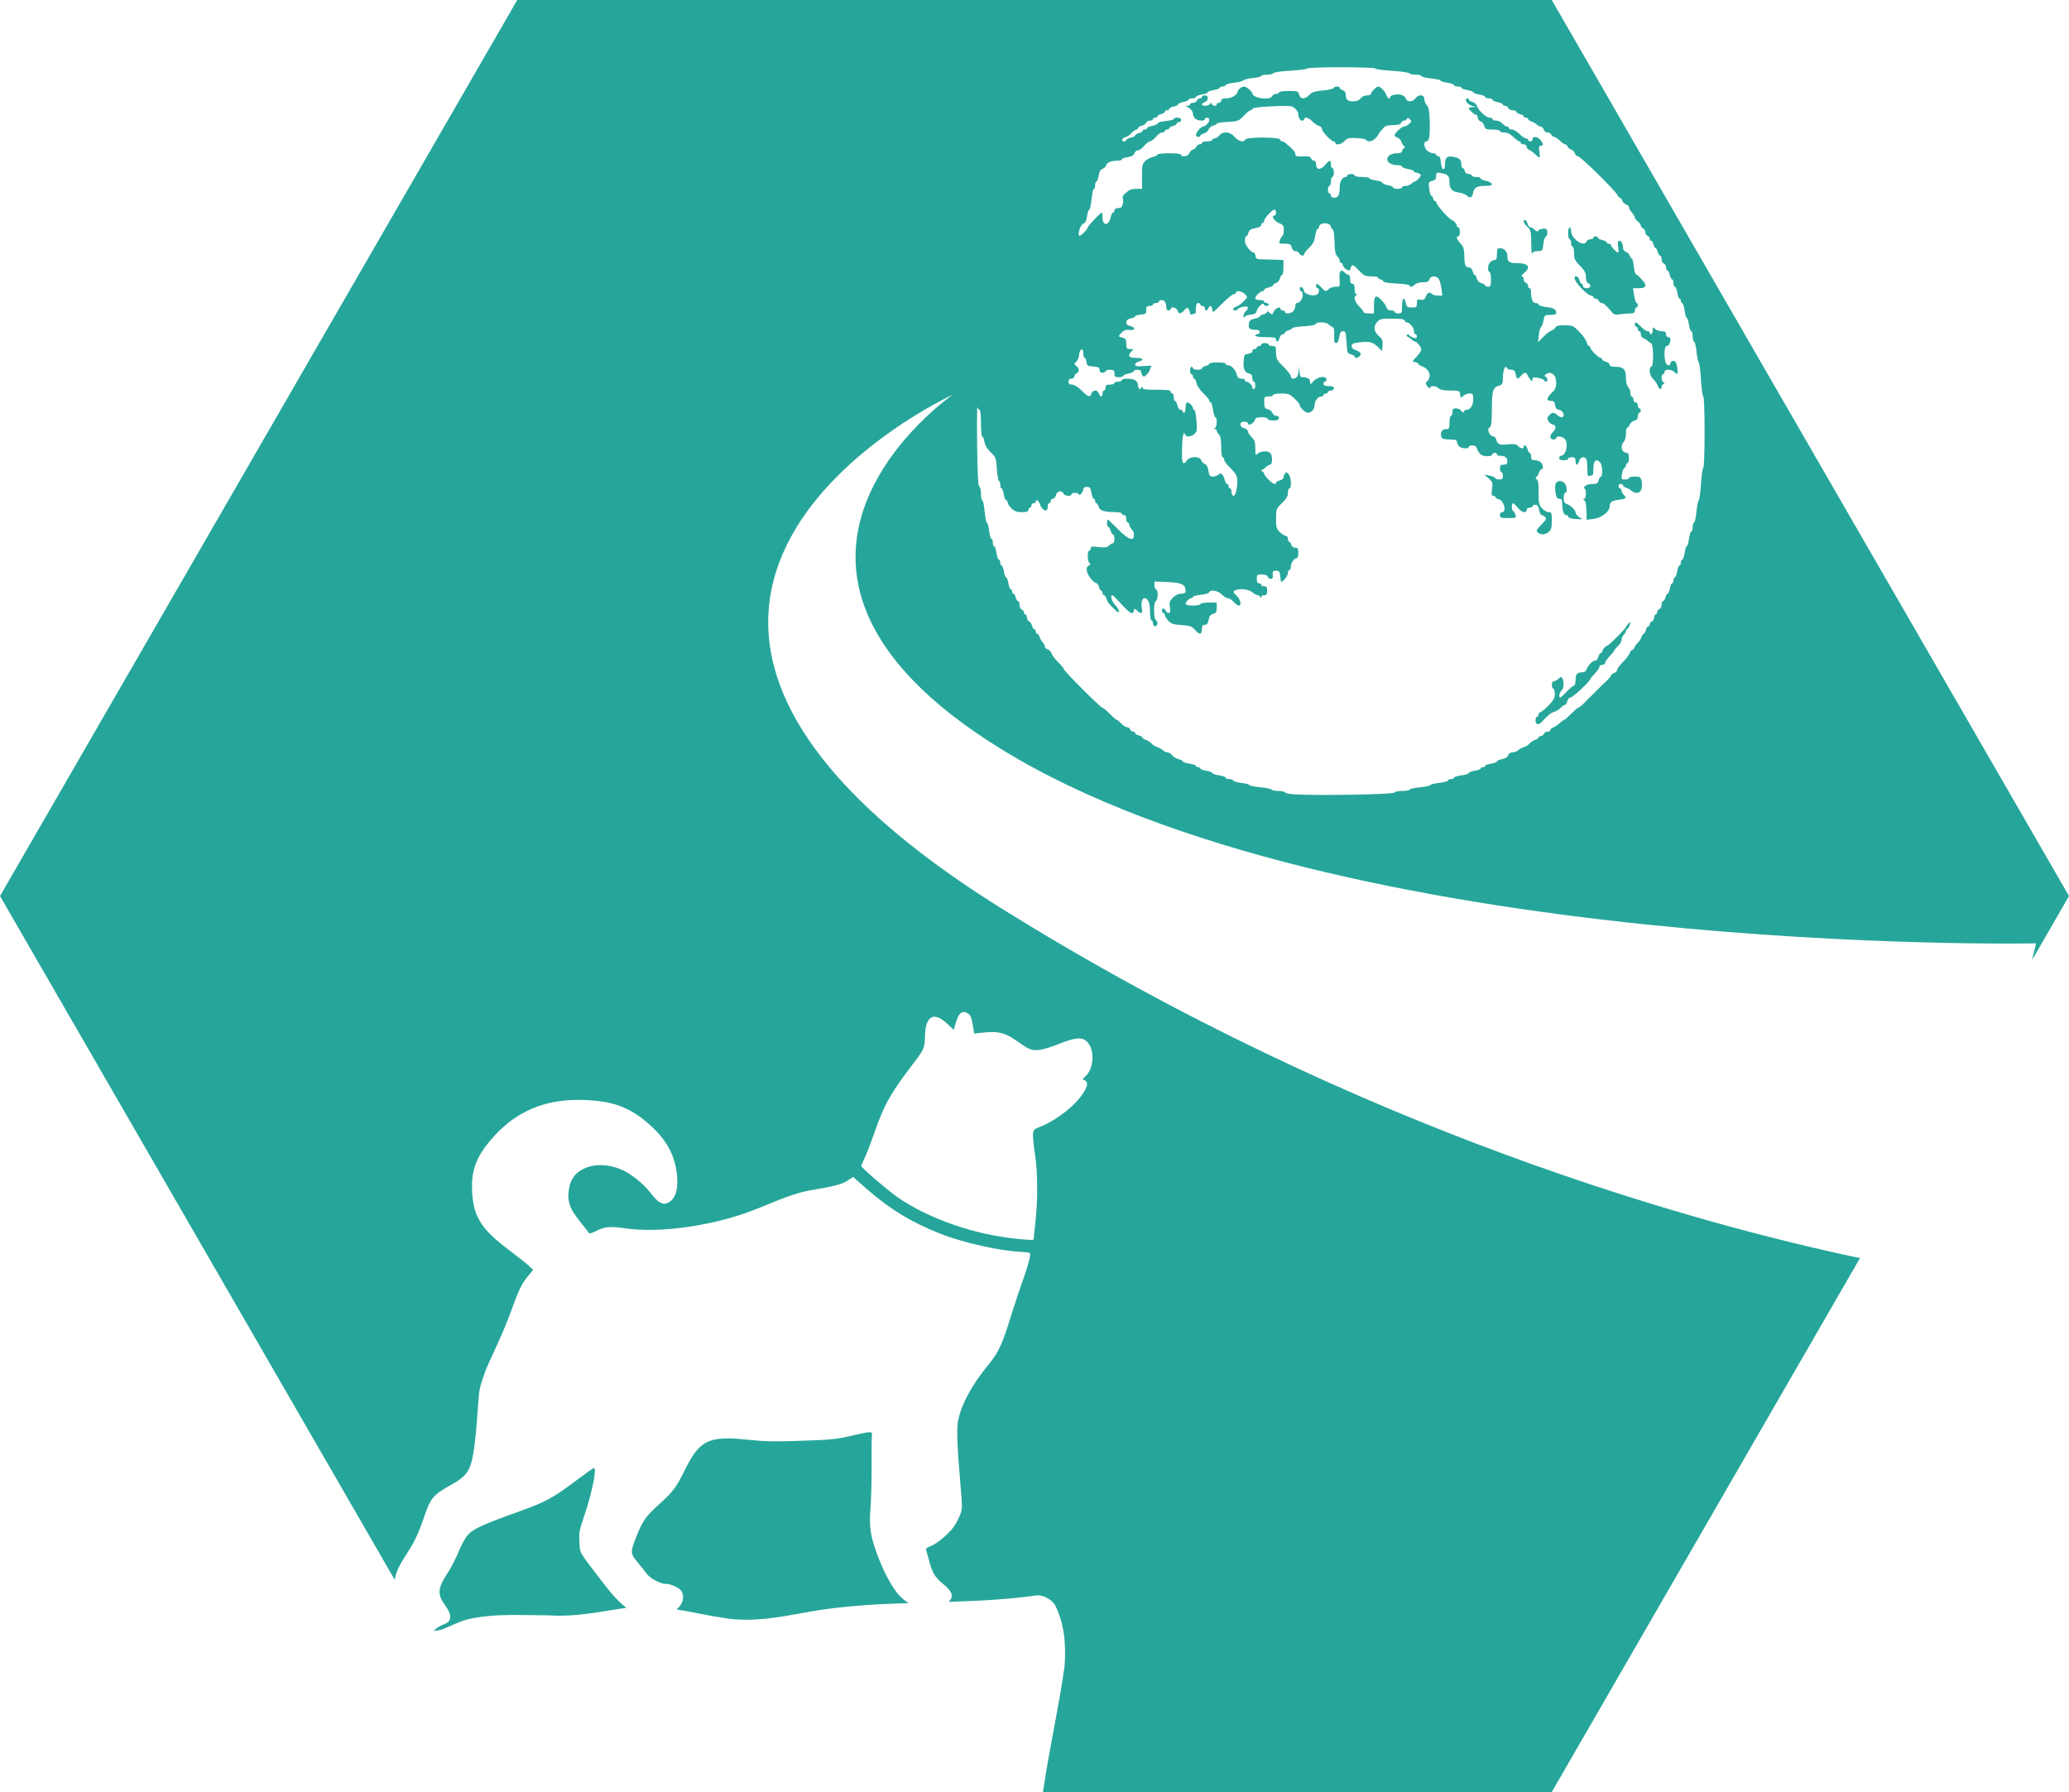 <?xml version="1.0" encoding="UTF-8" standalone="no"?>
<!-- Created with Inkscape (http://www.inkscape.org/) -->

<svg
   xmlns:dc="http://purl.org/dc/elements/1.1/"
   xmlns:cc="http://creativecommons.org/ns#"
   xmlns:rdf="http://www.w3.org/1999/02/22-rdf-syntax-ns#"
   xmlns:svg="http://www.w3.org/2000/svg"
   xmlns="http://www.w3.org/2000/svg"
   xmlns:sodipodi="http://sodipodi.sourceforge.net/DTD/sodipodi-0.dtd"
   xmlns:inkscape="http://www.inkscape.org/namespaces/inkscape"
   width="7352.382mm"
   height="6367.36mm"
   viewBox="0 0 26051.747 22561.513"
   id="svg2"
   version="1.1"
   inkscape:version="0.91 r13725"
   sodipodi:docname="rocket tile.svg">
  <defs
     id="defs4" />
  <sodipodi:namedview
     id="base"
     pagecolor="#ffffff"
     bordercolor="#666666"
     borderopacity="1.0"
     inkscape:pageopacity="0.0"
     inkscape:pageshadow="2"
     inkscape:zoom="0.011048543"
     inkscape:cx="21669.897"
     inkscape:cy="8998.9739"
     inkscape:document-units="px"
     inkscape:current-layer="layer1"
     showgrid="false"
     inkscape:window-width="1440"
     inkscape:window-height="856"
     inkscape:window-x="0"
     inkscape:window-y="0"
     inkscape:window-maximized="1"
     showguides="false"
     fit-margin-top="0"
     fit-margin-left="0"
     fit-margin-right="0"
     fit-margin-bottom="0" />
  <g
     inkscape:label="Layer 1"
     inkscape:groupmode="layer"
     id="layer1"
     transform="translate(-4704.869,22796.886)">
    <path
       style="opacity:1;fill:#26a69a;fill-opacity:1;fill-rule:nonzero;stroke:none;stroke-width:20;stroke-linecap:butt;stroke-linejoin:miter;stroke-miterlimit:4;stroke-dasharray:none;stroke-dashoffset:0;stroke-opacity:1"
       d="m 11217.801,-22796.886 -6512.932,11280.762 4970.287,8608.815 c 17.68,-104.291 61.424,-190.901 147.465,-322.095 103.59,-157.967 152.244,-262.043 230.472,-492.71 69.741,-205.65 111.674,-256.591 297.917,-362.03 310.761,-175.918 310.696,-175.759 384.107,-1153.927 5.04,-67.063 23.337,-134.06 81.363,-297.768 11.342,-32.01 71.73,-167.423 134.163,-300.932 62.442,-133.509 144.394,-328.806 182.154,-433.984 101.406,-282.552 139.156,-362.086 216.179,-454.969 l 69.565,-83.875 -58.82,-54.255 c -32.374,-29.853 -145.859,-119.852 -252.25,-200.012 -341.577,-257.375 -440.024,-413.092 -457.648,-723.901 -15.552,-273.674 50.745,-449.592 257.421,-683.564 261.987,-296.601 573.048,-450.161 966.443,-474.666 l 0,0 c 56.206,-3.491 114.083,-4.369 173.743,-2.642 372.765,10.791 590.793,91.632 835.557,309.819 225.225,200.749 332.727,407.622 348.438,670.187 8.644,144.636 -18.036,241.515 -80.44,291.83 -82.605,66.596 -149.472,38.712 -260.568,-108.734 -71.842,-95.329 -221.472,-218.747 -329.87,-272.031 -298.403,-146.653 -625.678,-57.149 -682.482,186.644 -41.148,176.553 -10.875,280.573 132.66,456.211 57.307,70.115 106.97,134.443 110.395,142.965 3.473,8.672 37.695,-0.747 77.696,-21.368 117.677,-60.706 184.786,-67.884 372.008,-39.898 460.16,68.799 1174.977,-40.066 1699.24,-258.803 359.892,-150.153 493.569,-195.12 665.174,-223.806 277.885,-46.451 372.551,-71.907 443.31,-119.077 l 67.623,-45.069 174.807,153.318 c 287.863,252.474 557.206,416.583 919.758,560.296 287.415,113.943 752.167,218.495 1024.842,230.602 55.161,2.455 103.899,9.587 108.314,15.87 13.377,18.969 -27.407,169.645 -101.77,376.041 -38.721,107.427 -100.472,293.436 -137.271,413.344 -111.049,361.927 -155.269,457.424 -284.661,614.849 -210.831,256.535 -346.945,510.344 -384.089,716.34 -17.419,96.533 -7.15,343.668 33.728,811.612 23.365,267.662 23.011,287.742 -6.703,363.775 -17.307,44.257 -53.209,111.581 -79.823,149.631 -62.274,89.075 -213.361,214.761 -293.38,244.045 -44.78,16.392 -59.95,30.04 -53.658,48.187 4.845,13.909 19.977,68.071 33.643,120.347 43.931,168.039 72.748,216.945 180.623,306.543 118.909,98.764 136.104,154.186 69.686,225.113 371.626,-11.725 742.813,-29.396 1111.154,-82.083 88.822,-1.774 173.724,47.086 225.393,117.845 121.803,236.446 142.685,510.792 122.736,772.153 -72.551,522.172 -192.02,1036.586 -267.699,1558.309 -1.774,9.41 -3.454,18.838 -5.106,28.257 l 6406.989,0 3881.014,-6722.101 c -2020.877,-426.301 -6283.711,-1583.7 -10796.817,-4394.402 -6249.731,-3892.235 -627.162,-6475.601 -627.162,-6475.601 0,0 -3114.639,2154.171 595.218,4451.914 4254.993,2635.39 13045.636,2455.309 13045.636,2455.309 l -49.607,208.964 464.65,-804.817 -6512.932,-11280.761 -13025.883,0 z m 10375.883,846.535 c 236.176,0 429.41,7.197 429.41,16.009 0,8.803 94.517,21.947 210.037,29.191 115.521,7.244 212.829,21.041 216.255,30.665 3.416,9.615 39.123,17.485 79.347,17.485 40.215,0 73.131,7.72 73.131,17.176 0,9.447 54.609,23.039 121.355,30.189 66.745,7.151 121.354,19.464 121.354,27.371 0,7.906 37.807,20.033 84.015,26.959 46.209,6.936 84.015,20.5 84.015,30.143 0,9.634 21.004,17.522 46.675,17.522 25.672,0 46.675,7.328 46.675,16.28 0,8.952 33.606,21.657 74.68,28.22 41.074,6.571 74.68,19.174 74.68,28.005 0,8.84 33.606,21.442 74.68,28.005 41.074,6.571 74.68,20.247 74.68,30.394 0,10.147 21.004,18.456 46.675,18.456 25.671,0 46.675,8.009 46.675,17.811 0,9.801 29.405,23.337 65.345,30.086 35.94,6.74 65.345,19.735 65.345,28.855 0,9.129 12.854,16.597 28.584,16.597 15.72,0 33.438,12.603 39.347,28.005 5.909,15.403 30.833,28.005 55.403,28.005 24.57,0 44.696,8.234 44.696,18.306 0,10.073 21.004,23.581 46.675,30.031 25.671,6.441 46.675,19.211 46.675,28.369 0,9.148 12.602,16.644 28.005,16.644 15.403,0 28.005,7.832 28.005,17.41 0,9.578 18.502,23.282 41.13,30.47 22.618,7.178 52.621,24.551 66.67,38.59 14.04,14.05 36.986,25.55 50.96,25.55 13.975,0 30.759,16.803 37.275,37.34 6.553,20.64 28.238,37.34 48.514,37.34 20.163,0 41.512,12.602 47.421,28.005 5.909,15.403 22.068,28.005 35.903,28.005 13.834,0 46.161,21.004 71.833,46.675 25.671,25.671 55.701,46.675 66.763,46.675 11.053,0 24.832,12.285 30.601,27.296 5.759,15.01 26.063,32.233 45.125,38.282 19.071,6.05 39.851,27.38 46.199,47.385 6.357,20.014 23.776,36.397 38.703,36.397 31.328,0 479.706,441.041 498.236,490.087 6.787,17.97 20.444,32.673 30.339,32.673 9.904,0 23.197,16.364 29.555,36.369 6.347,20.014 27.93,41.587 47.935,47.935 20.014,6.348 36.397,22.301 36.397,35.445 0,13.144 16.803,43.268 37.34,66.951 20.537,23.673 37.34,52.5 37.34,64.066 0,11.566 16.803,33.148 37.34,47.954 20.537,14.805 37.34,37.918 37.34,51.379 0,13.452 12.602,29.312 28.005,35.221 15.403,5.909 28.005,26.913 28.005,46.675 0,19.762 12.602,40.766 28.005,46.675 15.403,5.909 28.005,22.432 28.005,36.743 0,14.301 8.233,26.016 18.306,26.016 10.072,0 23.571,21.004 30.021,46.675 6.441,25.672 18.306,46.675 26.353,46.675 8.037,0 19.883,21.004 26.324,46.675 6.442,25.672 19.959,46.675 30.031,46.675 10.073,0 18.325,20.099 18.325,44.668 0,24.57 12.602,49.513 28.005,55.422 15.402,5.918 28.005,27.828 28.005,48.682 0,20.864 7.71,37.928 17.167,37.928 9.456,0 22.74,25.205 29.508,56.01 6.768,30.806 20.023,56.01 29.48,56.01 9.447,0 17.195,21.004 17.195,46.675 0,25.671 8.28,46.675 18.427,46.675 10.147,0 23.823,33.606 30.395,74.68 6.571,41.074 19.276,74.68 28.238,74.68 8.952,0 16.29,12.602 16.29,28.005 0,15.403 7.598,28.005 16.896,28.005 9.307,0 22.721,42.007 29.779,93.35 7.057,51.342 19.5,93.35 27.64,93.35 8.131,0 20.453,37.806 27.38,84.015 6.936,46.208 20.5,84.015 30.143,84.015 9.633,0 17.521,29.405 17.521,65.345 0,35.939 7.711,65.345 17.168,65.345 9.447,0 23.178,56.71 30.488,126.022 7.318,69.312 20.014,130.363 28.219,135.665 8.196,5.303 20.873,104.02 28.173,219.373 7.3,115.352 20.491,209.729 29.303,209.729 8.803,0 16.009,201.636 16.009,448.08 0,246.444 -7.16,448.08 -15.916,448.08 -8.756,0 -21.75,90.045 -28.864,200.114 -7.113,110.069 -19.967,204.586 -28.537,210.037 -8.569,5.452 -21.62,70.834 -29.022,145.281 -7.412,74.446 -21.032,135.357 -30.255,135.357 -9.223,0 -16.766,25.205 -16.766,56.01 0,30.806 -7.626,56.01 -16.924,56.01 -9.307,0 -22.693,42.008 -29.751,93.35 -7.057,51.342 -19.5,93.35 -27.64,93.35 -8.131,0 -20.481,37.807 -27.408,84.015 -6.936,46.208 -20.472,84.015 -30.115,84.015 -9.633,0 -17.521,16.803 -17.521,37.34 0,20.537 -7.674,37.34 -17.037,37.34 -9.372,0 -22.703,33.606 -29.638,74.68 -6.936,41.074 -20.276,74.68 -29.648,74.68 -9.363,0 -17.027,16.803 -17.027,37.34 0,20.537 -7.478,37.34 -16.598,37.34 -9.13,0 -22.124,29.405 -28.864,65.345 -6.74,35.939 -19.361,65.345 -28.051,65.345 -8.691,0 -21.079,21.003 -27.52,46.675 -6.451,25.671 -19.949,46.674 -30.021,46.674 -10.073,0 -18.306,20.099 -18.306,44.668 0,24.57 -12.603,49.513 -28.005,55.422 -15.403,5.919 -28.005,23.627 -28.005,39.347 0,15.73 -8.402,28.593 -18.67,28.593 -10.269,0 -18.67,17.065 -18.67,37.919 0,20.864 -12.602,42.773 -28.005,48.682 -15.403,5.909 -28.005,22.432 -28.005,36.743 0,14.301 -8.252,26.016 -18.325,26.016 -10.072,0 -23.589,21.004 -30.03,46.675 -6.442,25.671 -18.624,46.675 -27.091,46.675 -8.466,0 -21.377,18.904 -28.667,42.008 -7.3,23.104 -27.343,54.609 -44.556,70.012 -17.214,15.403 -36.752,42.708 -43.417,60.678 -6.666,17.969 -20.22,32.672 -30.115,32.672 -9.904,0 -23.608,17.625 -30.451,39.179 -6.833,21.555 -45.2,71.964 -85.256,112.02 -40.066,40.056 -72.832,84.874 -72.832,99.586 0,14.712 -16.803,32.084 -37.34,38.6 -20.537,6.516 -37.34,19.034 -37.34,27.818 0,8.794 -26.213,40.831 -58.241,71.198 -62.208,58.979 -61.76,58.549 -146.326,143.694 -30.6,30.805 -66.409,66.11 -79.571,78.451 -13.163,12.341 -34.026,33.345 -46.367,46.675 -32.953,35.576 -77.182,70.909 -88.785,70.909 -5.564,0 -43.726,33.606 -84.8,74.68 -41.074,41.074 -79.235,74.68 -84.799,74.68 -9.353,0 -29.685,15.225 -88.561,66.381 -12.481,10.847 -37.377,25.288 -55.347,32.093 -17.97,6.806 -32.672,21.041 -32.672,31.627 0,10.596 -15.926,19.258 -35.361,19.258 -19.436,0 -40.16,12.603 -46.069,28.005 -5.909,15.403 -23.626,28.005 -39.347,28.005 -15.729,0 -28.583,7.832 -28.583,17.41 0,9.578 -18.904,23.375 -42.008,30.666 -23.104,7.3 -54.609,27.678 -70.012,45.274 -15.403,17.597 -48.636,38.498 -73.831,46.451 -25.186,7.963 -57.289,25.98 -71.338,40.019 -14.04,14.05 -45.368,25.55 -69.611,25.55 -27.426,0 -48.495,13.853 -55.739,36.687 -7.384,23.253 -35.193,41.102 -75.94,48.747 -35.361,6.637 -64.281,19.436 -64.281,28.444 0,9.008 -33.606,21.75 -74.68,28.313 -41.074,6.572 -74.68,19.267 -74.68,28.229 0,8.952 -12.602,16.28 -28.005,16.28 -15.403,0 -28.005,7.328 -28.005,16.28 0,8.953 -33.606,21.658 -74.68,28.22 -41.074,6.572 -74.68,19.464 -74.68,28.649 0,9.186 -42.007,22.469 -93.35,29.536 -51.342,7.057 -93.35,20.453 -93.35,29.751 0,9.307 -16.803,16.924 -37.34,16.924 -20.537,0 -37.34,7.981 -37.34,17.737 0,9.764 -50.409,23.44 -112.02,30.413 -61.61,6.973 -112.019,19.482 -112.019,27.809 0,8.317 -58.811,20.92 -130.69,28.005 -71.88,7.076 -130.69,20.191 -130.69,29.134 0,8.934 -41.317,16.262 -91.801,16.262 -52.761,0 -94.862,9.148 -98.988,21.526 -7.319,21.966 -975.936,38.899 -1251.468,21.882 l -0.09,0 c -69.313,-4.276 -126.023,-15.795 -126.023,-25.597 0,-9.802 -37.806,-17.811 -84.015,-17.811 -46.208,0 -84.015,-7.421 -84.015,-16.486 0,-9.064 -63.011,-22.376 -140.024,-29.592 -77.014,-7.216 -140.025,-19.846 -140.025,-28.061 0,-8.205 -46.209,-20.686 -102.685,-27.743 -56.477,-7.057 -102.685,-20.631 -102.685,-30.162 0,-9.531 -21.004,-17.316 -46.675,-17.316 -25.671,0 -46.675,-7.888 -46.675,-17.522 0,-9.643 -37.807,-23.207 -84.015,-30.142 -46.208,-6.927 -84.015,-19.931 -84.015,-28.911 0,-8.98 -33.606,-21.713 -74.68,-28.285 -41.074,-6.562 -74.68,-19.267 -74.68,-28.22 0,-8.952 -12.602,-16.28 -28.005,-16.28 -15.403,0 -28.005,-7.459 -28.005,-16.56 0,-9.102 -37.807,-22.217 -84.015,-29.153 -46.208,-6.927 -84.015,-19.819 -84.015,-28.64 0,-8.822 -23.589,-21.2 -52.406,-27.529 -28.808,-6.329 -64.272,-28.014 -78.797,-48.169 -14.535,-20.163 -40.747,-36.649 -58.288,-36.649 -17.531,0 -43.389,-11.5 -57.429,-25.55 -14.049,-14.039 -46.161,-32.056 -71.347,-40.019 -25.195,-7.953 -58.4,-28.854 -73.803,-46.451 -15.402,-17.596 -46.908,-37.974 -70.012,-45.274 -23.104,-7.291 -42.007,-20.183 -42.007,-28.64 0,-8.467 -21.004,-20.668 -46.675,-27.109 -25.672,-6.45 -46.675,-19.958 -46.675,-30.031 0,-10.072 -11.716,-18.306 -26.017,-18.306 -14.301,0 -30.852,-12.602 -36.761,-28.005 -5.909,-15.402 -24.001,-28.005 -40.215,-28.005 -16.215,0 -48.953,-21.003 -72.748,-46.675 -23.786,-25.671 -49.569,-46.674 -57.289,-46.674 -7.729,0 -46.675,-33.606 -86.535,-74.68 -39.861,-41.074 -80.468,-74.68 -90.251,-74.68 -22.749,0 -486.344,-462.913 -486.344,-485.625 0,-9.363 -32.495,-49.177 -72.187,-88.478 -39.693,-39.3 -77.92,-89.597 -84.958,-111.786 -7.039,-22.18 -29.191,-45.536 -49.196,-51.884 -20.014,-6.357 -36.369,-22.983 -36.369,-36.957 0,-13.984 -11.5,-36.911 -25.55,-50.96 -14.049,-14.049 -31.412,-44.052 -38.59,-66.68 -7.179,-22.628 -20.911,-41.13 -30.489,-41.13 -9.577,0 -17.391,-12.602 -17.391,-28.005 0,-15.403 -8.252,-28.005 -18.324,-28.005 -10.073,0 -23.431,-20.397 -29.685,-45.33 -6.264,-24.925 -23.235,-49.868 -37.705,-55.422 -14.478,-5.555 -26.306,-27.165 -26.306,-48.029 0,-20.854 -8.401,-37.919 -18.67,-37.919 -10.268,0 -18.67,-11.715 -18.67,-26.016 0,-14.311 -12.602,-30.834 -28.004,-36.743 -15.403,-5.909 -28.005,-32.019 -28.005,-58.017 0,-25.988 -8.253,-47.254 -18.325,-47.254 -10.073,0 -23.59,-21.003 -30.031,-46.674 -6.441,-25.672 -19.192,-46.675 -28.35,-46.675 -9.158,0 -16.644,-12.603 -16.644,-28.005 0,-15.403 -7.664,-28.005 -17.027,-28.005 -9.373,0 -22.712,-33.606 -29.648,-74.68 -6.936,-41.074 -19.539,-74.68 -28.005,-74.68 -8.467,0 -21.069,-33.606 -28.005,-74.68 -6.936,-41.074 -20.295,-74.68 -29.667,-74.68 -9.363,0 -17.008,-16.803 -17.008,-37.34 0,-20.537 -7.888,-37.34 -17.522,-37.34 -9.643,0 -23.207,-37.807 -30.143,-84.015 -6.926,-46.208 -20.051,-84.015 -29.153,-84.015 -9.102,0 -16.532,-21.004 -16.532,-46.675 0,-25.671 -7.814,-46.675 -17.345,-46.675 -9.531,0 -23.094,-46.208 -30.152,-102.685 -7.048,-56.477 -19.538,-102.685 -27.753,-102.685 -8.205,0 -20.826,-63.011 -28.042,-140.025 -7.216,-77.013 -20.546,-140.025 -29.611,-140.025 -9.064,0 -16.457,-37.116 -16.457,-82.465 0,-45.349 -9.447,-85.602 -20.985,-89.448 -14.647,-4.882 -22.88,-161.813 -27.258,-519.642 -3.454,-281.963 -1.821,-497.956 3.659,-479.986 5.48,17.969 17.755,32.672 27.277,32.672 9.512,0 17.307,75.613 17.307,168.03 0,92.416 7.281,168.03 16.205,168.03 8.925,0 21.116,30.124 27.091,66.95 7.131,43.903 34.306,89.038 78.936,131.129 64.71,61.023 68.547,71.506 78.246,213.099 5.62,81.906 17.419,148.921 26.222,148.921 8.803,0 16.01,21.004 16.01,46.675 0,25.672 7.328,46.675 16.28,46.675 8.962,0 21.648,33.606 28.22,74.68 6.571,41.074 20.247,74.68 30.394,74.68 10.147,0 18.456,12.21 18.456,27.146 0,14.936 21.377,48.542 47.515,74.68 36.696,36.696 66.474,47.534 130.69,47.534 61.48,0 83.174,-7.3 83.174,-28.005 0,-15.403 8.402,-28.005 18.67,-28.005 10.269,0 18.67,-12.602 18.67,-28.005 0,-15.402 12.603,-28.005 28.005,-28.005 15.403,0 28.005,-8.401 28.005,-18.67 0,-35.081 34.801,-18.754 47.88,22.46 28.397,89.486 101.48,120.366 101.48,42.885 0,-25.671 8.402,-46.675 18.67,-46.675 10.269,0 18.67,-12.602 18.67,-28.005 0,-15.402 12.434,-28.005 27.641,-28.005 15.207,0 32.934,-21.003 39.357,-46.675 13.106,-52.22 76.565,-64.785 94.264,-18.67 11.856,30.899 100.118,39.133 100.118,9.335 0,-10.268 21.004,-18.67 46.675,-18.67 25.671,0 46.675,8.999 46.675,19.996 0,11.006 12.602,7.403 28.005,-8 15.403,-15.403 28.005,-41.205 28.005,-57.345 0,-18.558 16.523,-29.331 45.013,-29.331 37.994,0 47.03,11.678 57.672,74.68 6.936,41.074 20.276,74.68 29.648,74.68 9.363,0 17.027,12.603 17.027,28.005 0,15.403 7.487,28.005 16.644,28.005 9.158,0 21.639,19.921 27.753,44.285 12.294,48.972 70.461,67.735 209.982,67.735 44.919,0 81.681,8.402 81.681,18.67 0,10.269 12.602,18.67 28.005,18.67 17.428,0 28.005,17.634 28.005,46.675 0,25.671 8.401,46.675 18.67,46.675 10.268,0 18.67,12.005 18.67,26.67 0,14.675 11.948,38.619 26.548,53.219 14.6,14.6 28.183,38.301 30.208,52.677 15.973,113.673 -56.43,96.001 -198.863,-48.551 -65.765,-66.745 -123.698,-121.355 -128.758,-121.355 -5.059,0 -9.185,21.004 -9.185,46.675 0,25.671 7.486,46.675 16.644,46.675 9.158,0 21.909,21.004 28.35,46.675 6.442,25.671 19.959,46.675 30.031,46.675 10.073,0 18.325,25.205 18.325,56.01 0,30.805 -9.018,56.01 -20.024,56.01 -10.996,0 -33.4,13.396 -49.774,29.769 -23.393,23.394 -51.072,27.1 -129.336,17.326 -83.381,-10.418 -99.586,-7.673 -99.586,16.896 0,16.141 -8.402,29.359 -18.67,29.359 -27.296,0 -22.973,144.431 4.667,156.053 16.542,6.945 13.48,16.009 -10.483,31.123 -26.035,16.411 -30.917,34.511 -21.228,78.61 11.884,54.096 88.832,144.954 122.765,144.954 8.57,0 20.864,21.003 27.286,46.675 6.441,25.671 19.221,46.675 28.379,46.675 9.157,0 16.644,12.602 16.644,28.005 0,15.402 7.813,28.005 17.391,28.005 9.578,0 23.309,18.501 30.488,41.13 7.179,22.628 22.441,51.753 33.923,64.71 42.12,47.533 66.4,72.057 94.648,95.59 50.372,41.961 35.081,-25.55 -17.755,-78.386 -41.037,-41.037 -65.102,-123.044 -36.099,-123.044 5.825,0 37.331,29.367 70.013,65.27 153.019,168.104 190.378,191.591 202.737,127.422 5.657,-29.339 8.038,-29.339 37.378,0 49.54,49.551 76.061,39.207 62.124,-24.243 -13.741,-62.581 2.194,-131.109 30.497,-131.109 47.226,0 72.094,57.475 72.094,166.694 0,63.124 8.271,113.355 18.67,113.355 10.269,0 18.67,16.803 18.67,37.34 0,20.743 12.444,37.34 28.005,37.34 30.937,0 39.067,-67.884 9.317,-77.798 -29.471,-9.829 -32.551,-219.437 -3.482,-237.426 30.581,-18.912 35.753,-137.663 6.432,-147.446 -11.893,-3.958 -21.602,-28.332 -21.602,-54.162 l 0,-46.992 164.707,6.534 c 175.993,6.964 227.363,31.338 227.363,107.876 0,30.394 -11.818,38.675 -55.17,38.675 -34.772,0 -73.438,18.277 -104.617,49.466 -42.166,42.166 -47.786,60.061 -37.984,121.355 8.756,54.74 5.237,71.888 -14.731,71.888 -14.432,0 -31.066,-12.602 -36.976,-28.005 -5.909,-15.402 -19.407,-28.005 -29.993,-28.005 -10.595,0 -19.249,12.603 -19.249,28.005 0,15.403 8.402,28.005 18.67,28.005 10.269,0 18.67,11.361 18.67,25.27 0,13.9 19.604,46.442 43.576,72.309 36.089,38.946 64.85,48.393 167.227,54.918 106.102,6.749 129.803,15.039 167.041,58.381 56.896,66.204 88.906,64.225 88.906,-5.508 0,-43.127 8.383,-56.01 36.481,-56.01 26.754,0 39.693,-17.027 48.458,-63.776 8.756,-46.657 24.01,-66.783 56.85,-75.026 36.649,-9.204 44.911,-23.207 44.911,-76.267 l 0,-64.981 -102.685,0 c -56.477,0 -102.685,8.402 -102.685,18.67 0,10.269 -42.007,18.67 -93.35,18.67 -53.937,0 -93.35,-8.448 -93.35,-20.004 0,-25.849 47.478,-73.345 73.327,-73.345 11.006,0 20.023,-7.338 20.023,-16.299 0,-8.962 43.744,-20.5 97.215,-25.634 53.48,-5.144 100.398,-18.81 104.253,-30.376 13.153,-39.469 115.763,-23.123 160.954,25.634 23.785,25.671 57.391,46.675 74.68,46.675 17.279,0 50.885,21.003 74.68,46.674 23.785,25.672 52.789,46.675 64.449,46.675 39.44,0 21.498,-79.44 -28.369,-125.658 -39.954,-37.022 -44.482,-49.158 -23.338,-62.535 48.831,-30.918 176.768,-19.314 222.276,20.164 23.683,20.537 53.657,37.34 66.633,37.34 12.975,0 27.837,10.501 33.008,23.337 7.534,18.67 9.727,18.67 10.904,0 0.84,-12.836 18.278,-23.337 38.815,-23.337 29.041,0 37.34,-12.453 37.34,-56.01 0,-43.567 -8.299,-56.01 -37.34,-56.01 -20.537,0 -37.34,-8.402 -37.34,-18.67 0,-10.269 -12.603,-18.67 -28.005,-18.67 -18.67,0 -28.005,-18.67 -28.005,-56.01 0,-51.231 5.395,-56.01 63.338,-56.01 39.085,0 67.464,10.726 74.091,28.005 5.909,15.402 23.926,28.005 40.038,28.005 20.817,0 27.762,-14.862 23.944,-51.343 -4.583,-43.753 1.522,-51.342 41.298,-51.342 40.458,0 47.45,9.325 52.472,70.012 3.184,38.507 9.485,70.013 14.003,70.013 23.851,0 82.885,-79.787 82.885,-112.02 0,-20.537 8.402,-37.34 18.67,-37.34 10.269,0 18.67,-20.407 18.67,-45.35 0,-45.153 43.007,-104.01 76.006,-104.01 9.531,0 17.344,-29.405 17.344,-65.345 0,-53.872 -6.87,-65.345 -39.095,-65.345 -23.384,0 -43.015,-15.001 -48.859,-37.34 -5.368,-20.537 -17.195,-37.34 -26.259,-37.34 -9.074,0 -16.477,-16.803 -16.477,-37.34 0,-20.537 -11.388,-37.34 -25.288,-37.34 -13.9,0 -47.506,-20.602 -74.68,-45.779 -43.903,-40.691 -49.392,-59.65 -49.392,-170.223 0,-120.646 2.269,-126.639 74.68,-196.913 54.442,-52.827 74.68,-87.655 74.68,-128.496 0,-30.815 8.402,-56.029 18.67,-56.029 30.712,0 21.648,-149.033 -11.052,-181.724 -25.223,-25.223 -32.206,-25.727 -46.386,-3.333 -9.176,14.498 -16.822,36.696 -16.971,49.336 -0.187,12.639 -21.274,28.248 -46.946,34.698 -25.671,6.441 -46.675,19.212 -46.675,28.369 0,32.337 -40.877,15.991 -94.796,-37.928 -30.012,-30.012 -54.563,-62.927 -54.563,-73.13 0,-10.203 -10.502,-23.45 -23.338,-29.443 -18.567,-8.663 -18.511,-13.144 0.364,-21.9 13.013,-6.049 35.52,-22.852 50.008,-37.34 14.488,-14.488 35.333,-26.324 46.329,-26.324 36.127,0 32.925,-129.617 -3.771,-152.936 -38.526,-24.476 -121.271,-16.728 -152.244,14.236 -26.671,26.68 -29.331,20.649 -29.331,-66.194 0,-77.014 -9.055,-104.571 -46.675,-142.2 -25.671,-25.671 -46.675,-58.736 -46.675,-73.476 0,-14.74 -21.004,-32.084 -46.675,-38.525 -29.209,-7.328 -46.675,-24.925 -46.675,-47.021 0,-25.223 13.34,-35.314 46.675,-35.314 25.671,0 46.675,8.401 46.675,18.67 0,10.268 8.99,18.67 19.996,18.67 25.848,0 73.354,-47.506 73.354,-73.354 0,-24.206 143.638,-27.081 152.459,-3.044 6.871,18.717 40.299,25.961 104.253,22.591 51.408,-2.707 57.056,-58.213 5.919,-58.213 -19.847,0 -41.149,-15.963 -47.347,-35.482 -6.19,-19.52 -31.963,-40.692 -57.271,-47.039 -39.253,-9.849 -45.993,-22.451 -45.993,-85.873 0,-70.134 3.155,-74.316 56.01,-74.316 30.805,0 56.01,-8.401 56.01,-18.67 0,-10.268 45.601,-18.67 101.35,-18.67 89.429,0 109.191,7.393 168.03,62.881 36.668,34.586 66.68,72.393 66.68,84.015 0,31.197 70.133,95.814 104.01,95.814 43.688,0 82.689,-47.179 82.689,-100.024 0,-51.399 43.707,-105.346 85.341,-105.346 14.665,0 26.679,-8.401 26.679,-18.67 0,-10.268 12.603,-18.67 28.005,-18.67 15.403,0 28.005,-8.401 28.005,-18.67 0,-10.268 16.803,-18.67 37.34,-18.67 20.743,0 37.34,-12.453 37.34,-28.005 0,-19.557 -19.706,-28.005 -65.345,-28.005 -45.638,0 -65.345,-8.448 -65.345,-28.005 0,-15.403 8.402,-28.005 18.67,-28.005 10.269,0 18.67,-12.602 18.67,-28.005 0,-50.091 -114.213,-34.959 -162.783,21.564 -39.254,45.686 -42.586,46.582 -42.586,11.342 0,-39.636 -33.13,-60.911 -94.881,-60.911 -28.407,0 -36.435,-14.478 -38.806,-70.012 l -2.987,-70.013 -7.879,65.177 c -4.322,35.856 -17.671,71.422 -29.676,79.058 -36.388,23.151 -68.481,16.169 -68.481,-14.917 0,-16.159 -42.008,-70.946 -93.35,-121.756 -84.379,-83.492 -93.35,-100.417 -93.35,-175.993 0,-76.752 -3.837,-83.613 -46.675,-83.613 -25.671,0 -46.675,-8.402 -46.675,-18.67 0,-10.269 -21.004,-18.67 -46.675,-18.67 -25.671,0 -46.675,8.401 -46.675,18.67 0,10.268 -12.602,18.67 -28.005,18.67 -15.403,0 -28.005,8.401 -28.005,18.67 0,10.268 -12.602,18.67 -28.005,18.67 -15.403,0 -28.005,12.042 -28.005,26.763 0,15.319 -21.956,29.293 -51.342,32.672 -44.995,5.181 -52.099,14.908 -57.327,78.797 -8.793,107.465 8.598,154.746 61.826,168.105 34.25,8.597 46.843,24.196 46.843,58.073 0,25.475 8.401,46.329 18.67,46.329 10.268,0 18.67,21.004 18.67,46.675 0,25.671 -8.402,46.675 -18.67,46.675 -10.269,0 -18.67,-8.999 -18.67,-20.005 0,-25.848 -47.506,-73.345 -73.354,-73.345 -11.006,0 -19.996,-8.401 -19.996,-18.67 0,-10.268 -20.098,-18.67 -44.659,-18.67 -32.131,0 -47.953,-13.181 -56.439,-46.964 -15.841,-63.133 -67.744,-121.066 -108.435,-121.066 -18.259,0 -33.177,-8.401 -33.177,-18.67 0,-10.268 -46.208,-18.67 -102.685,-18.67 -56.476,0 -102.685,7.487 -102.685,16.645 0,9.157 -21.003,21.909 -46.675,28.35 -25.671,6.441 -46.675,19.958 -46.675,30.031 0,10.072 -25.204,18.324 -56.01,18.324 -30.805,0 -56.01,-8.401 -56.01,-18.67 0,-10.268 -8.401,-18.67 -18.67,-18.67 -10.268,0 -18.67,21.004 -18.67,46.675 0,25.672 8.402,46.675 18.67,46.675 10.269,0 18.67,12.603 18.67,28.005 0,15.403 7.347,28.005 16.337,28.005 8.98,0 21.405,25.363 27.603,56.374 6.264,31.329 44.631,88.123 86.349,127.806 41.289,39.281 75.081,81.111 75.081,92.967 0,11.865 7.599,21.573 16.897,21.573 9.307,0 22.721,42.008 29.778,93.35 7.058,51.342 20.444,93.35 29.751,93.35 25.989,0 20.08,126.312 -6.413,137 -18.67,7.534 -18.67,9.699 0,10.885 12.835,0.84 23.337,10.474 23.337,21.47 0,11.006 12.603,32.608 28.005,48.01 19.501,19.501 28.005,67.278 28.005,157.36 0,73.793 8.019,129.365 18.67,129.365 10.269,0 18.67,13.881 18.67,30.861 0,16.98 32.486,61.088 72.197,98.018 39.711,36.929 78.377,86.974 85.91,111.189 21.237,68.192 -6.282,245.351 -38.105,245.351 -15.991,0 -26.652,-18.679 -26.652,-46.675 0,-25.671 -8.401,-46.675 -18.67,-46.675 -10.268,0 -18.67,-12.602 -18.67,-28.005 0,-15.402 -8.252,-28.005 -18.324,-28.005 -10.073,0 -24.085,-23.029 -31.142,-51.165 -18.287,-72.869 -48.383,-98.913 -77.835,-67.38 -12.948,13.853 -44.127,25.195 -69.266,25.195 -38.852,0 -47.506,-11.145 -57.578,-74.157 -7.757,-48.504 -23.636,-77.9 -45.928,-84.976 -18.745,-5.947 -39.291,-27.193 -45.639,-47.207 -16.383,-51.585 -139.652,-50.913 -177.047,0.971 -54.199,75.202 -68.594,43.631 -64.291,-141.08 3.837,-164.781 20.117,-237.734 40.384,-180.978 12.144,33.989 75.874,28.537 117.275,-10.025 31.235,-29.107 34.372,-50.559 24.523,-168.03 -6.208,-74.074 -18.483,-134.667 -27.258,-134.667 -8.784,0 -15.954,-8.999 -15.954,-20.005 0,-25.848 -47.505,-73.345 -73.354,-73.345 -11.006,0 -19.995,29.405 -19.995,65.345 0,35.94 -8.402,65.345 -18.67,65.345 -10.269,0 -18.67,-8.401 -18.67,-18.67 0,-10.268 -11.949,-18.67 -26.531,-18.67 -14.59,0 -32.047,-25.204 -38.814,-56.01 -6.768,-30.805 -20.043,-56.01 -29.499,-56.01 -9.456,0 -17.176,-21.004 -17.176,-46.675 0,-25.671 -8.402,-46.675 -18.67,-46.675 -10.269,0 -18.67,-10.707 -18.67,-23.776 0,-17.606 -45.975,-23.655 -177.365,-23.338 -144.758,0.374 -177.645,-4.714 -178.849,-27.566 -1.009,-19.146 -4.444,-20.63 -10.904,-4.667 -14.964,37.125 -43.622,27.053 -43.622,-15.338 0,-21.265 -12.014,-50.67 -26.68,-65.345 -30.105,-30.096 -178.69,-36.761 -178.69,-8 0,10.269 -21.004,18.67 -46.675,18.67 -25.671,0 -46.675,8.402 -46.675,18.67 0,10.269 -25.204,18.67 -56.01,18.67 -43.566,0 -56.01,8.299 -56.01,37.34 0,20.537 -8.401,37.34 -18.67,37.34 -10.268,0 -18.67,16.803 -18.67,37.34 0,48.299 -31.347,48.299 -46.675,0 -15.328,-48.299 -78.022,-48.299 -93.35,0 -16.961,53.443 -38.423,46.965 -123.567,-37.34 -46.255,-45.788 -92.921,-74.68 -120.627,-74.68 -32.756,0 -45.191,-10.287 -45.191,-37.34 0,-24.896 12.444,-37.34 37.34,-37.34 21.088,0 37.34,-12.443 37.34,-28.593 0,-15.72 12.603,-33.428 28.005,-39.347 37.779,-14.488 35.389,-62.227 -4.667,-93.359 -30.451,-23.674 -30.563,-27.062 -1.466,-49.746 17.167,-13.377 33.97,-52.64 37.34,-87.236 7.982,-82.017 52.808,-99.548 52.808,-20.658 0,31.655 7.842,57.559 17.429,57.559 9.587,0 20.089,23.105 23.337,51.343 5.284,45.937 14.255,51.949 85.257,57.083 64.15,4.64 79.347,12.687 79.347,42.008 0,23.823 12.817,36.266 37.34,36.266 20.537,0 37.34,-8.401 37.34,-18.67 0,-10.268 25.205,-18.67 56.01,-18.67 47.301,0 56.01,7.263 56.01,46.675 0,39.413 8.71,46.675 56.01,46.675 30.806,0 56.01,-7.468 56.01,-16.597 0,-9.121 29.405,-22.115 65.345,-28.855 35.94,-6.749 65.345,-20.285 65.345,-30.086 0,-9.802 21.004,-17.812 46.675,-17.812 25.671,0 46.806,10.502 46.964,23.338 0.187,12.835 7.562,34.829 16.467,48.878 13.06,20.621 23.786,17.923 55.711,-14.003 21.751,-21.75 39.553,-51.454 39.553,-65.998 0,-14.544 10.502,-31.422 23.337,-37.508 12.836,-6.077 -29.172,-6.908 -93.35,-1.839 -94.246,7.44 -116.687,3.958 -116.687,-18.138 0,-15.057 21.004,-32.654 46.675,-39.095 75.305,-18.903 53.648,-44.995 -37.34,-44.995 -90.774,0 -109.332,-28.042 -54.684,-82.689 26.67,-26.67 24.971,-29.33 -18.67,-29.33 -42.372,0 -48.001,-7.646 -48.001,-65 0,-53.751 -8.075,-67.016 -46.675,-76.706 -56.113,-14.077 -56.607,-17.223 -10.577,-66.642 26.755,-28.715 52.771,-36.789 100.548,-31.207 75.062,8.756 76.136,-33.242 1.316,-52.024 -66.643,-16.728 -58.988,-79.889 11.398,-93.966 30.805,-6.161 56.01,-18.035 56.01,-26.399 0,-8.365 31.506,-17.821 70.012,-21.004 62.741,-5.19 69.929,-11.127 69.266,-57.14 -0.56,-41.279 7.645,-51.342 42.008,-51.342 23.505,0 42.754,-8.402 42.754,-18.67 0,-10.269 16.803,-18.67 37.34,-18.67 20.537,0 37.34,-8.402 37.34,-18.67 0,-10.269 15.897,-18.67 35.333,-18.67 36.994,0 58.017,34.371 58.017,94.881 0,19.697 12.602,35.809 28.005,35.809 15.402,0 28.005,-8.402 28.005,-18.67 0,-34.885 72.103,-18.866 84.015,18.67 15.412,48.551 43.015,47.263 87.534,-4.07 30.217,-34.848 38.665,-37.06 53.256,-14.003 9.531,15.076 17.447,38.797 17.606,52.734 0.186,15.384 11.883,20.882 29.816,14.002 16.243,-6.236 33.046,-11.323 37.34,-11.323 4.303,0 7.822,-29.405 7.822,-65.345 0,-45.639 8.449,-65.345 28.005,-65.345 15.403,0 28.005,8.401 28.005,18.67 0,10.268 12.603,18.67 28.005,18.67 15.403,0 28.005,12.602 28.005,28.005 0,15.403 7.496,28.005 16.663,28.005 9.167,0 21.508,-12.602 27.417,-28.005 17.261,-44.985 49.27,-32.243 49.27,19.613 0,43.379 10.792,36.714 121.094,-74.68 66.605,-67.259 133.817,-122.298 149.36,-122.298 15.543,0 28.266,-8.402 28.266,-18.67 0,-32.299 73.046,-20.304 111.693,18.343 36.911,36.911 36.864,37.172 -15.972,91.231 -29.153,29.816 -71.011,59.94 -93.023,66.932 -22.021,6.992 -40.038,20.546 -40.038,30.124 0,22.077 50.783,22.945 59.109,0.999 3.426,-9.018 33.541,-22.283 66.914,-29.48 66.885,-14.432 80.635,9.923 32.672,57.886 -15.403,15.403 -27.874,42.11 -27.716,59.343 0.187,20.845 4.92,24.037 14.152,9.522 7.636,-12.005 43.147,-24.608 78.909,-28.005 45.359,-4.313 66.997,-16.579 71.543,-40.552 8.915,-47.029 82.587,-119.329 92.202,-90.484 8.943,26.829 60.295,29.816 60.295,3.501 0,-10.269 -12.602,-18.67 -28.005,-18.67 -15.403,0 -28.005,-8.402 -28.005,-18.67 0,-10.269 -25.205,-18.67 -56.01,-18.67 -33.009,0 -56.01,-9.811 -56.01,-23.87 0,-26.763 65.14,-88.15 93.546,-88.15 10.147,0 18.474,-7.739 18.474,-17.195 0,-9.456 25.204,-22.712 56.01,-29.48 30.805,-6.768 56.01,-19.463 56.01,-28.229 0,-8.756 16.775,-21.256 37.284,-27.762 20.518,-6.516 42.427,-32.281 48.7,-57.27 6.274,-24.99 18.894,-45.434 28.052,-45.434 9.158,0 16.654,-42.007 16.654,-93.35 l 0,-93.35 -79.348,-3.668 c -43.641,-2.017 -121.355,-4.117 -172.697,-4.668 -82.232,-0.84 -94.078,-6.002 -99.334,-43.006 -3.286,-23.104 -12.546,-42.008 -20.602,-42.008 -40.393,0 -113.439,-95.609 -113.439,-148.463 0,-31.301 7.487,-56.907 16.644,-56.907 9.158,0 21.714,-20.275 27.931,-45.032 8.793,-35.043 27.883,-47.823 86.059,-57.653 45.956,-7.766 74.736,-22.768 74.736,-38.982 0,-14.498 8.401,-26.362 18.67,-26.362 10.268,0 18.67,-12.323 18.67,-27.371 0,-31.356 101.042,-140.659 130.046,-140.659 10.614,0 19.314,16.803 19.314,37.34 0,20.537 -8.402,37.34 -18.67,37.34 -53.592,0 2.007,79.627 70.862,101.48 22.628,7.179 42.483,27.193 44.108,44.472 5.134,54.554 -3.333,104.095 -19.585,114.606 -8.626,5.582 -21.583,29.06 -28.789,52.164 -12.108,38.805 -7.347,42.007 62.469,42.007 65.056,0 77.21,6.507 87.292,46.675 7.412,29.546 24.896,46.675 47.627,46.675 19.744,0 40.729,12.603 46.638,28.005 12.229,31.861 62.778,38.367 62.778,8.075 0,-10.959 28.21,-46.666 62.684,-79.347 47.011,-44.566 65.952,-81.588 75.81,-148.1 7.234,-48.775 21.041,-88.683 30.684,-88.683 9.633,0 17.521,-12.042 17.521,-26.744 0,-14.712 16.803,-32.085 37.34,-38.6 49.056,-15.571 112.02,5.255 112.02,37.05 0,13.853 9.447,28.322 21.004,32.178 12.836,4.275 22.367,65.718 24.523,158.107 2.651,113.382 11.389,158.984 35.006,182.601 17.317,17.308 31.487,43.474 31.487,58.139 0,14.674 8.402,26.679 18.67,26.679 10.269,0 18.67,8.999 18.67,19.996 0,42.371 92.781,101.172 93.64,59.352 0.186,-7.702 7.85,-25.97 17.101,-40.589 13.34,-21.069 31.889,-10.418 89.486,51.343 65.316,70.049 81.494,77.928 160.244,77.928 48.178,0 87.609,8.402 87.609,18.67 0,10.269 11.893,18.67 26.437,18.67 14.553,0 29.956,10.465 34.222,23.263 5.153,15.477 61.984,25.522 169.579,29.937 89.009,3.66 161.832,14.18 161.832,23.394 0,25.923 36.938,19.809 68.005,-11.249 15.403,-15.403 60.444,-28.005 100.09,-28.005 55.693,0 74.792,-8.495 83.95,-37.34 13.489,-42.511 74.409,-49.587 111.086,-12.91 13.442,13.433 30.451,68.043 37.779,121.355 l 13.33,96.925 -56.43,0 c -31.039,0 -67.763,-11.342 -81.625,-25.195 -27.781,-27.79 -53.088,-11.072 -76.668,50.661 -9.55,25.018 -26.362,32.308 -59.735,25.932 -40.719,-7.785 -46.432,-2.305 -46.432,44.538 0,48.374 -6.049,53.424 -63.87,53.424 -55.777,0 -65.411,-7.095 -76.155,-56.01 -19.249,-87.646 -46.675,-65.709 -46.675,37.34 0,87.123 -3.109,93.35 -46.675,93.35 -25.671,0 -46.675,-8.402 -46.675,-18.67 0,-10.269 -20.444,-18.67 -45.424,-18.67 -30.47,0 -49.737,-13.601 -58.521,-41.298 -7.207,-22.712 -37.938,-66.101 -68.267,-96.431 -67.184,-67.184 -88.449,-46.497 -88.879,86.386 l -0.289,88.683 -65.345,0 c -35.94,0 -65.345,-7.748 -65.345,-17.233 0,-9.475 -25.204,-42.455 -56.01,-73.261 -58.008,-57.998 -73.298,-123.464 -32.672,-139.857 18.67,-7.533 18.67,-9.708 0,-10.884 -13.947,-0.84 -23.338,-27.781 -23.338,-66.82 0,-45.639 -8.448,-65.345 -28.005,-65.345 -18.67,0 -28.005,-18.67 -28.005,-56.01 0,-30.805 -8.999,-56.01 -20.005,-56.01 -10.996,0 -32.98,-12.985 -48.84,-28.845 -49.607,-49.606 -71.665,-21.779 -64.804,81.793 6.367,96.216 6.292,96.412 -49.989,96.412 -31.02,0 -68.995,12.602 -84.397,28.005 -37.2,37.2 -43.828,35.884 -94.396,-18.67 -49.643,-53.564 -66.979,-58.4 -66.979,-18.67 0,15.403 8.402,28.005 18.67,28.005 30.983,0 20.948,69.807 -11.836,82.391 -57.028,21.881 -153.636,-8.43 -159.806,-50.139 -6.787,-45.89 -52.397,-67.184 -52.397,-24.467 0,16.253 8.401,29.555 18.67,29.555 10.268,0 18.67,21.601 18.67,48.001 0,49.232 -37.732,101.359 -73.355,101.359 -11.006,0 -19.995,17.4 -19.995,38.665 0,21.275 -12.014,50.68 -26.68,65.345 -30.432,30.432 -104.01,36.099 -104.01,8.01 0,-10.269 -12.603,-18.67 -28.005,-18.67 -15.403,0 -28.005,-8.402 -28.005,-18.67 0,-45.424 -77.191,-1.802 -95.852,54.171 -6.768,20.313 -14.964,19.034 -40.327,-6.329 -17.513,-17.513 -31.851,-23.002 -31.851,-12.201 0,10.81 -21.004,24.915 -46.675,31.365 -25.671,6.442 -46.675,18.82 -46.675,27.511 0,8.691 -28.565,21.162 -63.487,27.715 -45.536,8.542 -65.728,23.506 -71.348,52.892 -12.723,66.568 3.492,86.256 71.058,86.256 44.248,0 63.777,8.579 63.777,28.005 0,15.402 -12.602,28.005 -28.005,28.005 -15.403,0 -28.005,8.401 -28.005,18.67 0,10.67 56.01,18.67 130.69,18.67 103.721,0 130.69,5.778 130.69,28.005 0,45.396 32.299,32.009 45.013,-18.67 6.441,-25.672 24.159,-46.675 39.366,-46.675 15.207,0 27.641,-7.842 27.641,-17.41 0,-9.578 18.903,-23.319 42.007,-30.526 23.104,-7.206 46.619,-20.247 52.267,-28.966 5.638,-8.728 72.449,-18.997 148.473,-22.833 81.233,-4.099 141.145,-15.758 145.327,-28.295 10.082,-30.245 132.174,-26.521 163.689,4.994 14.488,14.488 36.78,29.826 49.541,34.082 15.281,5.088 21.779,40.757 19.015,104.356 -3.267,74.979 2.007,96.618 23.571,96.618 17.979,0 32.001,-26.353 39.73,-74.68 8.999,-56.281 20.556,-74.68 46.899,-74.68 23.207,0 35.613,14.105 36.939,42.007 1.092,23.104 3.864,54.61 6.142,70.013 2.287,15.402 5.592,59.342 7.347,97.653 2.632,57.466 11.36,71.702 49.867,81.373 25.671,6.441 46.675,19.212 46.675,28.369 0,24.402 36.36,20.294 63.88,-7.225 27.883,-27.884 5.283,-56.869 -60.659,-77.798 -22.498,-7.141 -40.561,-28.341 -40.561,-47.599 0,-28.024 19.473,-37.191 100.678,-47.338 120.225,-15.02 169.458,-1.783 233.814,62.834 l 48.243,48.439 5.974,-72.309 c 4.808,-58.306 -3.09,-80.085 -40.766,-112.458 -67.79,-58.251 -78.591,-122.587 -29.993,-178.625 36.285,-41.84 53.667,-46.031 190.826,-46.031 104.123,0 153.309,7.234 158.676,23.337 4.276,12.836 15.384,23.338 24.682,23.338 35.165,0 92.006,65.989 92.006,106.82 0,23.394 8.401,42.54 18.67,42.54 10.268,0 18.67,13.162 18.67,29.265 0,21.778 -10.736,25.904 -42.008,16.149 -23.104,-7.206 -47.851,-22.226 -54.992,-33.382 -7.142,-11.155 -19.744,-13.078 -28.005,-4.266 -8.262,8.813 -4.36,19.8 8.663,24.449 13.013,4.649 35.501,20.303 49.989,34.791 14.487,14.479 33.493,26.344 42.212,26.344 24.094,0 80.151,71.506 80.151,102.246 0,14.926 -27.035,54.759 -60.08,88.477 -57.924,59.128 -58.596,61.527 -18.67,67.277 22.777,3.286 41.41,13.218 41.41,22.087 0,8.859 18.903,22.077 42.007,29.368 66.885,21.115 111.124,83.641 97.653,137.98 -6.45,26.026 -19.519,50.11 -29.031,53.536 -25.569,9.205 -21.013,39.385 10.726,71.124 15.402,15.402 28.005,19.006 28.005,8 0,-29.751 73.167,-24.187 105.364,8.009 19.024,19.025 66.073,28.005 146.764,28.005 115.017,0 118.975,1.587 124.697,50.213 5.545,47.086 7.86,48.253 37.247,18.67 17.242,-17.354 52.948,-31.543 79.347,-31.543 43.417,0 48.01,7.011 48.01,73.345 0,74.195 -36.714,132.025 -83.8,132.025 -13.816,0 -29.517,10.502 -34.913,23.338 -7.029,16.709 -15.683,14.058 -30.488,-9.335 -11.379,-17.97 -41.279,-32.673 -66.437,-32.673 -36.351,0 -45.742,9.587 -45.742,46.675 0,25.671 -8.401,46.675 -18.67,46.675 -10.268,0 -18.67,37.807 -18.67,84.015 0,76.547 -4.042,84.015 -45.424,84.015 -49.036,0 -75.688,47.907 -55.674,100.062 8.682,22.618 35.641,30.628 103.105,30.628 70.601,0 91.343,6.656 91.343,29.33 0,16.141 12.005,41.345 26.67,56.01 30.311,30.311 122.69,36.341 122.69,8.01 0,-10.269 20.435,-18.67 45.415,-18.67 30.423,0 49.728,13.582 58.474,41.13 7.179,22.628 25.364,53.433 40.384,68.463 32.56,32.551 139.978,36.518 150.302,5.545 8.85,-26.559 60.155,-29.219 60.155,-3.118 0,10.268 16.112,18.67 35.809,18.67 64.15,0 94.881,21.806 94.881,67.333 0,35.202 -9.895,44.687 -46.675,44.687 -37.34,0 -46.675,9.335 -46.675,46.675 0,25.671 8.401,46.675 18.67,46.675 10.268,0 18.67,21.003 18.67,46.674 0,36.911 -9.428,46.675 -45.107,46.675 -24.821,0 -47.926,-8.214 -51.342,-18.249 -3.426,-10.036 -35.641,-23.814 -71.581,-30.619 l -65.345,-12.378 54.115,47.608 c 49.382,43.436 53.088,55.076 42.372,133.294 -9.391,68.538 -6.208,85.714 15.897,85.714 15.207,0 27.641,7.487 27.641,16.645 0,9.157 19.996,21.666 44.444,27.809 62.498,15.682 98.213,160.916 39.571,160.916 -15.561,0 -28.005,16.598 -28.005,37.34 0,32.869 12.434,37.34 103.936,37.34 99.212,0 103.366,-1.914 90.895,-42.007 -7.179,-23.104 -20.36,-44.808 -29.266,-48.225 -20.938,-8.047 -21.227,-96.468 -0.27,-96.468 8.728,0 35.193,25.205 58.801,56.01 45.153,58.913 112.02,75.632 112.02,28.005 0,-15.561 16.597,-28.005 37.34,-28.005 20.537,0 37.34,-8.401 37.34,-18.67 0,-10.268 15.869,-18.67 35.258,-18.67 25.522,0 38.647,18.054 47.515,65.345 6.74,35.94 20.621,65.345 30.862,65.345 10.24,0 29.629,10.269 43.09,22.843 19.968,18.661 15.543,32.28 -24.122,74.101 -88.355,93.145 -91.259,98.652 -65.074,123.119 34.409,32.141 93.761,28.033 137.617,-9.512 29.582,-25.335 37.564,-55.058 37.564,-140.025 0,-98.97 -3.436,-107.866 -41.429,-107.866 -22.778,0 -60.631,-22.376 -84.127,-49.718 -37.284,-43.389 -42.437,-68.622 -40.542,-198.331 1.559,-106.774 -4.985,-153.225 -23.235,-164.987 -17.998,-11.613 -19.323,-20.453 -4.574,-30.376 11.454,-7.701 26.745,-32.906 33.951,-56.01 7.216,-23.104 20.939,-42.007 30.517,-42.007 26.688,0 20.677,-55.404 -9.261,-85.35 -14.674,-14.666 -48.28,-26.67 -74.68,-26.67 -38.768,0 -48,-8.99 -48,-46.675 0,-25.672 -7.496,-46.675 -16.654,-46.675 -9.158,0 -21.928,-21.004 -28.369,-46.675 -11.277,-44.911 -48.327,-66.391 -48.327,-28.005 0,28.331 -36.351,22.348 -70.274,-11.576 -23.104,-23.113 -52.911,-27.921 -126.274,-20.35 -108.137,11.155 -128.889,3.193 -147.596,-56.757 -7.216,-23.104 -21.555,-42.007 -31.87,-42.007 -53.909,0 -96.057,-100.921 -48.728,-116.688 16.831,-5.61 23.785,-70.666 24.952,-233.234 1.718,-238.51 10.679,-265.516 97.252,-292.989 34.623,-10.996 41.205,-26.894 41.447,-100.481 0.28,-90.139 31.095,-165.099 49.354,-120.095 5.209,12.835 29.984,23.337 55.058,23.337 35.716,0 48.001,12.127 56.776,56.01 13.171,65.877 24.467,68.995 67.557,18.67 39.384,-46.003 66.997,-47.543 83.231,-4.667 6.805,17.97 23.328,43.772 36.733,57.335 20.182,20.416 24.402,19.258 24.402,-6.74 0,-26.166 11.706,-29.255 70.012,-18.455 38.507,7.141 72.804,20.677 76.23,30.087 3.416,9.41 13.918,17.12 23.337,17.12 25.718,0 20.593,-51.501 -6.217,-62.376 -17.559,-7.123 -16.411,-14.357 4.668,-29.265 39.104,-27.651 67.221,-25.168 101.35,8.952 39.851,39.86 37.844,159.712 -3.333,198.574 -91.091,85.984 -102.013,126.825 -33.914,126.825 35.65,0 46.712,11.015 51.343,51.175 3.892,33.69 18.669,53.582 43.249,58.185 40,7.477 64.588,34.95 65.046,72.672 0.373,32.076 -47.049,29.34 -81.056,-4.667 -15.403,-15.403 -37.601,-28.005 -49.335,-28.005 -27.548,0 -74.68,47.123 -74.68,74.68 0,25.979 46.516,74.68 71.338,74.68 36.985,0 38.899,57.896 2.94,88.682 -48.626,41.634 -48.392,98.018 0.383,98.018 20.537,0 37.34,-8.402 37.34,-18.67 0,-28.089 73.578,-22.423 104.01,8 55.086,55.086 20.304,216.04 -46.675,216.04 -11.006,0 -19.995,12.602 -19.995,28.005 0,18.67 18.67,28.005 56.01,28.005 30.805,0 56.01,-8.402 56.01,-18.67 0,-10.269 21.004,-18.67 46.675,-18.67 37.34,0 46.675,9.335 46.675,46.675 0,25.671 7.486,46.675 16.644,46.675 9.158,0 21.909,-21.004 28.35,-46.675 13.284,-52.911 74.942,-64.272 93.024,-17.139 6.235,16.242 11.342,71.739 11.342,123.343 0,77.882 5.013,91.884 29.536,82.484 16.242,-6.236 33.045,-11.324 37.34,-11.324 4.294,0 7.804,-28.714 7.804,-63.814 0,-115.772 30.917,-150.638 85.34,-96.215 28.892,28.891 37.293,178.699 10.026,178.699 -9.158,0 -21.928,21.004 -28.369,46.675 -9.746,38.825 -22.862,46.675 -78.031,46.675 -36.482,0 -78.937,12.603 -94.34,28.005 -15.403,15.403 -18.997,28.005 -8,28.005 11.006,0 20.024,29.406 20.024,65.345 0,39.674 -9.167,65.457 -23.338,65.635 -17.195,0.186 -16.681,4.49 1.951,16.299 16.299,10.324 26.26,57.307 28.005,132.043 l 2.717,115.987 90.12,-11.79 c 96.299,-12.602 198.994,-92.594 199.554,-155.455 0.467,-54.181 24.486,-72.701 108.594,-83.679 98.857,-12.911 109.481,-22.05 70.703,-60.827 -16.626,-16.626 -30.227,-42.213 -30.227,-56.888 0,-14.665 -8.401,-26.67 -18.67,-26.67 -10.268,0 -18.67,-12.602 -18.67,-28.005 0,-15.402 12.603,-28.005 28.005,-28.005 15.403,0 28.005,7.832 28.005,17.41 0,9.578 18.502,23.282 41.13,30.47 22.619,7.178 52.622,24.551 66.671,38.59 14.04,14.05 45.293,25.55 69.415,25.55 50.287,0 75.987,-72.971 55.076,-156.305 -10.66,-42.465 -22.077,-49.065 -84.957,-49.065 -39.964,0 -72.655,8.402 -72.655,18.67 0,10.269 -22.105,18.67 -49.12,18.67 -46.311,0 -48.486,-3.995 -37.798,-69.872 6.236,-38.423 19.958,-72.72 30.47,-76.23 10.511,-3.5 19.108,-18.268 19.108,-32.812 0,-14.553 8.402,-26.455 18.67,-26.455 10.269,0 18.67,-28.827 18.67,-64.057 0,-52.201 -7.766,-65.149 -42.007,-70.013 -51.949,-7.374 -67.128,-90.204 -24.365,-132.967 16.747,-16.738 29.032,-61.182 29.032,-105.038 0,-41.802 7.832,-76.005 17.41,-76.005 9.578,0 22.731,-16.794 29.247,-37.303 6.506,-20.518 32.28,-42.427 57.26,-48.7 32.29,-8.103 45.443,-24.318 45.443,-56.048 0,-24.56 8.402,-44.649 18.67,-44.649 10.269,0 18.67,-12.602 18.67,-28.005 0,-15.403 -8.401,-28.005 -18.67,-28.005 -10.268,0 -18.67,-16.803 -18.67,-37.34 0,-20.742 -12.443,-37.34 -28.005,-37.34 -15.561,0 -28.005,-16.598 -28.005,-37.34 0,-20.537 -8.401,-37.34 -18.67,-37.34 -10.268,0 -18.67,-20.406 -18.67,-45.349 0,-24.934 -12.602,-57.943 -28.005,-73.345 -16.849,-16.85 -28.005,-62.526 -28.005,-114.681 0,-107.221 -30.32,-140.025 -129.364,-140.025 -52.491,0 -76.006,-8.046 -76.006,-25.979 0,-14.292 -21.003,-31.263 -46.675,-37.704 -25.671,-6.45 -46.674,-19.958 -46.674,-30.031 0,-10.072 -9.055,-18.306 -20.117,-18.306 -26.129,0 -129.243,-103.123 -129.243,-129.252 0,-11.053 -7.496,-20.107 -16.654,-20.107 -9.158,0 -22.021,-21.406 -28.584,-47.553 -6.562,-26.147 -48.29,-84.958 -92.734,-130.69 -76.92,-79.142 -85.91,-83.137 -186.718,-83.137 -75.688,0 -108.884,7.785 -116.37,27.295 -5.76,15.011 -28.071,32.878 -49.578,39.711 -21.499,6.824 -68.108,42.848 -103.563,80.057 l -64.449,67.642 9.896,-90.998 c 5.442,-50.045 18.016,-96.253 27.92,-102.685 9.905,-6.432 23.786,-43.193 30.862,-81.7 12.313,-66.932 16.122,-70.012 86.713,-70.012 46.768,0 73.737,-8.551 73.55,-23.338 -0.56,-46.796 -29.61,-64.822 -120.459,-74.81 -51.006,-5.611 -95.805,-19.426 -99.567,-30.703 -3.762,-11.277 -21.956,-20.509 -40.439,-20.509 -35.548,0 -55.944,-48.99 -56.374,-135.358 -0.187,-28.238 -8.653,-51.342 -18.922,-51.342 -10.268,0 -18.67,-12.864 -18.67,-28.593 0,-15.72 -12.602,-33.429 -28.005,-39.347 -15.403,-5.909 -28.005,-26.651 -28.005,-46.087 0,-19.435 -9.727,-35.333 -21.592,-35.333 -11.864,0 0.747,-19.183 28.005,-42.614 93.369,-80.225 53.714,-124.613 -111.786,-125.164 -79.852,-0.28 -99.997,-19.715 -99.997,-96.468 0,-48.159 -43.053,-90.484 -92.024,-90.484 -32.673,0 -38.666,11.585 -38.666,74.68 0,55.441 -7.58,74.68 -29.358,74.68 -16.131,0 -41.336,12.005 -56.01,26.67 -30.311,30.311 -36.313,122.69 -7.982,122.69 10.269,0 18.67,42.008 18.67,93.35 0,80.897 -4.975,93.35 -37.34,93.35 -20.537,0 -37.34,-7.496 -37.34,-16.644 0,-9.158 -20.882,-21.9 -46.404,-28.304 -28.612,-7.179 -50.857,-29.415 -58.035,-58.026 -6.404,-25.522 -18.213,-46.386 -26.25,-46.386 -8.047,0 -19.912,-21.004 -26.353,-46.675 -7.281,-29.013 -24.943,-46.675 -46.694,-46.675 -44.294,0 -57.643,-35.258 -57.643,-152.226 0,-51.23 -10.502,-104.869 -23.338,-119.179 -74.484,-83.063 -90.484,-120.665 -51.342,-120.665 10.268,0 18.67,-25.204 18.67,-56.01 0,-30.805 -8.402,-56.01 -18.67,-56.01 -10.269,0 -18.67,-8.998 -18.67,-20.004 0,-20.705 -45.592,-73.345 -63.525,-73.345 -21.9,0 -176.665,-167.984 -188.175,-204.259 -6.712,-21.154 -20.033,-38.451 -29.61,-38.451 -9.578,0 -17.41,-11.912 -17.41,-26.456 0,-14.544 -9.242,-29.517 -20.518,-33.279 -11.277,-3.753 -24.832,-45.312 -30.134,-92.342 -9.027,-80.057 -6.544,-86.292 39.16,-97.765 36.93,-9.27 48.832,-24.038 48.832,-60.659 0,-45.807 3.734,-47.683 69.956,-35.258 81.784,15.337 97.392,34.231 97.775,118.377 0.373,77.704 36.257,114.494 122.484,125.537 37.014,4.733 80.244,21.564 96.067,37.396 37.573,37.573 69.536,25.736 77.49,-28.724 10.147,-69.508 48.766,-93.527 150.405,-93.527 73.046,0 91.856,-5.853 84.062,-26.166 -5.527,-14.395 -38.862,-31.59 -74.092,-38.199 -35.221,-6.609 -64.048,-20.042 -64.048,-29.844 0,-9.802 -25.204,-17.811 -56.009,-17.811 -30.806,0 -56.01,-8.402 -56.01,-18.67 0,-10.269 -17.597,-18.67 -39.095,-18.67 -23.385,0 -43.016,-15.001 -48.86,-37.34 -5.367,-20.537 -17.195,-37.34 -26.259,-37.34 -9.074,0 -16.616,-18.903 -16.775,-42.008 -0.373,-58.437 -19.24,-80.869 -80.636,-95.907 -91.38,-22.376 -124.435,0.09 -124.435,84.715 0,101.677 -44.734,86.087 -52.426,-18.269 -3.892,-52.761 -14.431,-77.891 -32.672,-77.891 -14.815,0 -26.922,-8.401 -26.922,-18.67 0,-10.268 -16.728,-18.67 -37.144,-18.67 -20.425,0 -54.031,-14.478 -74.68,-32.159 -43.24,-37.023 -50.782,-117.201 -11.034,-117.201 35.622,0 46.656,-70.862 41.065,-263.937 -3.52,-121.747 -12.369,-168.945 -36.117,-192.693 -17.308,-17.307 -31.45,-51.856 -31.45,-76.799 0,-57.756 -72.43,-62.928 -112.02,-8 -34.381,47.701 -105.877,48.803 -120.776,1.857 -6.189,-19.519 -31.963,-40.691 -57.27,-47.039 -53.35,-13.386 -139.344,4.22 -139.344,28.537 0,32.654 -35.062,15.944 -47.282,-22.534 -14.31,-45.107 -74.595,-110.181 -102.078,-110.181 -24.215,0 -93.35,69.135 -93.35,93.35 0,10.268 -23.356,18.67 -51.893,18.67 -30.479,0 -62.992,15.412 -78.797,37.34 -18.502,25.671 -48.336,37.34 -95.487,37.34 -69.891,0 -91.212,-21.891 -91.212,-93.621 0,-19.006 -16.803,-39.889 -37.34,-46.404 -20.537,-6.516 -37.34,-19.688 -37.34,-29.266 0,-23.617 -69.966,-22.245 -77.892,1.531 -3.472,10.418 -64.654,24.393 -135.964,31.049 -102.33,9.559 -138.148,21.302 -170.065,55.739 -54.124,58.39 -112.785,56.999 -127.852,-3.043 -10.987,-43.782 -19.211,-46.675 -132.706,-46.675 -68.22,0 -120.991,8.14 -120.991,18.67 0,10.268 -17.083,18.67 -37.947,18.67 -20.854,0 -42.754,12.602 -48.663,28.005 -22.273,58.054 -249.45,25.26 -249.45,-36.015 0,-22.805 -76.239,-85.34 -104.038,-85.34 -31.356,0 -82.662,42.95 -82.662,69.191 0,35.043 -78.936,80.169 -140.249,80.169 -45.442,0 -65.12,8.457 -65.12,28.005 0,15.402 -12.603,28.004 -28.005,28.004 -15.403,0 -28.005,8.402 -28.005,18.67 0,26.792 -50.857,23.067 -63.796,-4.667 -8.719,-18.67 -13.069,-18.67 -21.788,0 -12.546,26.885 -101.116,32.075 -101.116,5.928 0,-9.578 16.803,-22.75 37.34,-29.265 20.537,-6.516 37.34,-28.089 37.34,-47.936 0,-23.636 -12.883,-36.079 -37.34,-36.079 -20.537,0 -37.34,8.401 -37.34,18.67 0,10.268 -11.725,18.67 -26.026,18.67 -14.301,0 -30.824,12.602 -36.733,28.005 -5.909,15.402 -27.828,28.004 -48.682,28.004 -20.864,0 -37.919,8.402 -37.919,18.67 0,10.269 -14.703,19.333 -32.673,20.145 -25.746,1.158 -26.819,3.772 -5.022,12.323 42.717,16.765 75.035,55.048 75.035,88.887 0,16.869 11.986,42.671 26.651,57.336 30.311,30.311 122.709,36.341 122.709,8.009 0,-10.268 12.602,-18.67 28.005,-18.67 15.402,0 28.005,12.005 28.005,26.67 0,31.179 -49.821,85.35 -78.498,85.35 -26.652,0 -89.532,74.139 -89.532,105.542 0,13.834 12.602,25.148 28.005,25.148 15.403,0 28.005,-7.496 28.005,-16.644 0,-9.158 20.443,-21.788 45.433,-28.061 24.981,-6.273 50.745,-28.154 57.252,-48.645 6.506,-20.49 32.261,-42.39 57.242,-48.663 24.99,-6.273 45.443,-17.97 45.443,-25.998 0,-8.037 61.676,-17.727 137.065,-21.536 130.42,-6.581 140.296,-10.315 202.906,-76.724 36.21,-38.386 74.642,-69.789 85.406,-69.789 10.772,0 22.562,-8.924 26.203,-19.836 3.967,-11.903 103.516,-24.01 248.927,-30.246 223.564,-9.596 245.576,-7.514 284.334,26.708 23.105,20.397 42.008,50.11 42.008,66.035 0,49.233 21.433,88.029 48.654,88.029 14.301,0 26.026,-8.401 26.026,-18.67 0,-34.035 57.139,-19.342 98.885,25.41 22.619,24.253 60.043,50.017 83.147,57.27 23.104,7.254 42.008,26.465 42.008,42.699 0,32.523 117.219,154.671 148.426,154.671 10.773,0 19.604,8.402 19.604,18.67 0,34.848 79.44,18.876 116.062,-23.337 31.533,-36.36 51.93,-41.345 151.553,-37.032 63.31,2.744 117.911,13.246 121.337,23.337 10.539,31.095 75.818,20.341 115.137,-18.978 20.537,-20.537 37.34,-42.138 37.34,-48.01 0,-5.862 10.502,-22.385 23.338,-36.696 12.835,-14.319 34.157,-38.926 47.403,-54.684 15.552,-18.511 56.141,-28.64 114.699,-28.64 63.319,0 93.845,-8.439 101.35,-28.005 5.909,-15.402 22.908,-28.005 37.779,-28.005 14.861,0 30.413,-10.147 34.549,-22.553 5.545,-16.644 15.132,-15.449 36.518,4.537 26.119,24.401 25.251,30.357 -8.803,59.893 -20.808,18.045 -49.531,32.803 -63.833,32.803 -29.591,0 -117.63,82.26 -117.63,109.901 0,10.045 16.355,23.459 36.369,29.816 20.005,6.348 42.157,30.022 49.196,52.594 7.048,22.581 22.18,48 33.634,56.486 15.01,11.118 14.31,18.063 -2.511,24.887 -12.836,5.209 -23.338,21.377 -23.338,35.921 0,17.876 -21.62,26.455 -66.698,26.455 -66.074,0 -120.002,33.559 -120.002,74.68 0,41.111 53.928,74.68 120.002,74.68 36.677,0 66.698,8.299 66.698,18.446 0,10.147 33.606,23.832 74.68,30.395 41.074,6.572 74.68,19.267 74.68,28.229 0,8.952 10.502,16.411 23.338,16.569 12.835,0.187 34.679,7.478 48.551,16.262 20.518,13.004 18.857,23.384 -8.831,55.72 -18.717,21.863 -41.158,39.749 -49.877,39.749 -8.719,0 -28.472,12.602 -43.874,28.005 -15.403,15.403 -48.402,28.005 -73.345,28.005 -24.934,0 -45.322,8.401 -45.322,18.67 0,10.268 -25.204,18.67 -56.01,18.67 -30.805,0 -56.01,-7.468 -56.01,-16.598 0,-9.12 -28.817,-22.002 -64.001,-28.602 -35.192,-6.6 -66.885,-20.677 -70.413,-31.291 -3.538,-10.605 -41.943,-24.038 -85.36,-29.863 -43.417,-5.825 -78.946,-17.886 -78.946,-26.801 0,-8.914 -42.007,-16.205 -93.35,-16.205 -51.342,0 -93.349,-8.402 -93.349,-18.67 0,-10.269 -21.004,-18.67 -46.675,-18.67 -25.672,0 -46.675,8.401 -46.675,18.67 0,10.268 -9.018,18.67 -20.024,18.67 -38.834,0 -73.336,54.087 -73.588,115.352 -0.467,106.699 -18.567,146.028 -67.277,146.028 -27.109,0 -44.481,-10.95 -44.481,-28.005 0,-15.403 -8.402,-28.005 -18.67,-28.005 -10.269,0 -18.67,-21.004 -18.67,-46.675 0,-25.671 8.401,-46.675 18.67,-46.675 10.268,0 18.67,-25.205 18.67,-56.01 0,-30.806 8.401,-56.01 18.67,-56.01 10.268,0 18.67,-25.205 18.67,-56.01 0,-30.806 -8.402,-56.01 -18.67,-56.01 -10.269,0 -18.67,-21.004 -18.67,-46.675 0,-61.088 -16.467,-58.876 -75.324,10.082 -55.786,65.363 -111.376,59.324 -111.376,-12.089 0,-25.746 -11.043,-44.668 -26.026,-44.668 -14.301,0 -31.086,-13.256 -37.303,-29.461 -7.617,-19.856 -31.123,-28.127 -72.01,-25.307 -99.072,6.814 -126.041,0.373 -126.041,-30.143 0,-25.055 -31.702,-60.192 -125.238,-138.839 -12.397,-10.428 -30.61,-18.96 -40.458,-18.96 -9.849,0 -21.396,-10.502 -25.671,-23.337 -11.062,-33.177 -427.683,-33.177 -438.745,0 -13.844,41.531 -87.478,23.225 -134.489,-33.457 -55.413,-66.81 -143.675,-75.016 -192.591,-17.886 -17.587,20.537 -44.649,37.34 -60.145,37.34 -15.505,0 -28.182,8.402 -28.182,18.67 0,10.269 -29.406,18.67 -65.345,18.67 -35.94,0 -65.345,8.402 -65.345,18.67 0,10.269 -12.883,18.67 -28.612,18.67 -15.72,0 -33.279,12.285 -39.048,27.296 -5.76,15.01 -26.064,32.233 -45.126,38.282 -19.071,6.05 -39.879,27.38 -46.227,47.385 -11.976,37.723 -102.367,53.368 -102.367,17.727 0,-10.894 -62.237,-18.67 -149.36,-18.67 -82.148,0 -149.36,7.739 -149.36,17.195 0,9.447 -26.082,22.899 -57.924,29.9 -31.86,6.992 -75.968,30.759 -98.017,52.818 -34.82,34.828 -39.926,60.388 -38.731,194.139 l 1.4,154.028 -72.729,0 c -40.009,0 -84.453,10.502 -98.764,23.337 -14.32,12.836 -38.637,33.886 -54.04,46.797 -15.412,12.919 -23.188,36.051 -17.298,51.398 5.891,15.356 5.442,48.887 -0.989,74.54 -8.551,34.054 -24.206,46.638 -58.027,46.638 -28.723,0 -46.311,10.632 -46.311,28.005 0,15.402 -7.738,28.005 -17.195,28.005 -9.456,0 -23.104,27.304 -30.338,60.677 -23.543,108.491 -101.826,110.536 -101.826,2.661 0,-34.839 -3.987,-63.338 -8.85,-63.338 -16.598,0 -177.85,168.944 -177.85,186.335 0,23.693 -94.975,117.005 -106.923,105.056 -22.684,-22.684 16.7,-140.519 50.549,-151.254 25.157,-7.991 39.365,-35.847 48.15,-94.415 6.851,-45.685 19.388,-83.062 27.874,-83.062 8.476,0 21.218,-58.811 28.294,-130.69 7.085,-71.88 20.201,-130.69 29.135,-130.69 8.943,0 16.271,-21.004 16.271,-46.675 0,-25.671 7.328,-46.675 16.28,-46.675 8.961,0 21.564,-33.037 28.023,-73.42 7.982,-49.923 23.394,-77.135 48.113,-84.986 19.996,-6.347 41.251,-27.006 47.254,-45.909 11.65,-36.715 61.919,-56.402 145.047,-56.813 28.238,-0.09 51.342,-7.58 51.342,-16.532 0,-8.962 33.037,-21.564 73.42,-28.024 50.708,-8.112 77.088,-23.291 85.275,-49.065 6.516,-20.527 26.372,-37.321 44.136,-37.321 17.755,0 52.892,-24.859 78.087,-55.226 25.186,-30.376 58.409,-55.926 73.812,-56.794 15.403,-0.84 48.617,-26.427 73.803,-56.794 25.195,-30.376 60.901,-55.226 79.347,-55.226 18.455,0 33.55,-8.401 33.55,-18.67 0,-10.268 12.602,-18.67 28.005,-18.67 15.403,0 28.005,-7.496 28.005,-16.644 0,-9.158 21.004,-21.928 46.675,-28.369 25.671,-6.451 46.675,-19.958 46.675,-30.031 0,-10.072 12.602,-18.306 28.005,-18.306 15.403,0 28.005,-12.602 28.005,-28.005 0,-17.428 -17.634,-28.005 -46.675,-28.005 -25.671,0 -46.675,7.338 -46.675,16.299 0,8.962 -43.762,20.5 -97.233,25.634 -53.481,5.134 -100.305,18.549 -104.058,29.788 -3.752,11.249 -35.603,25.839 -70.796,32.439 -35.193,6.6 -63.973,19.482 -63.973,28.603 0,9.129 -12.602,16.597 -28.005,16.597 -15.403,0 -28.005,7.487 -28.005,16.645 0,9.157 -21.004,21.909 -46.675,28.35 -25.671,6.441 -46.675,19.295 -46.675,28.556 0,9.251 -25.204,22.366 -56.01,29.134 -30.805,6.768 -56.01,20.024 -56.01,29.48 0,9.456 -13.311,17.195 -29.573,17.195 -39.627,0 -22.955,-44.948 19.744,-53.219 18.567,-3.603 52.425,-26.707 75.258,-51.342 22.834,-24.644 51.063,-44.799 62.722,-44.799 11.66,0 21.209,-8.252 21.209,-18.324 0,-10.073 20.379,-23.431 45.303,-29.686 24.934,-6.254 49.886,-23.225 55.45,-37.704 5.554,-14.478 27.146,-26.306 48,-26.306 20.864,0 37.947,-8.401 37.947,-18.67 0,-10.268 12.602,-18.67 28.005,-18.67 15.403,0 28.005,-7.496 28.005,-16.644 0,-9.158 21.004,-21.928 46.675,-28.369 25.671,-6.45 46.675,-19.958 46.675,-30.031 0,-10.072 12.602,-18.306 28.005,-18.306 15.403,0 28.005,-7.738 28.005,-17.195 0,-9.456 25.204,-22.712 56.01,-29.48 30.805,-6.767 56.01,-19.659 56.01,-28.649 0,-8.98 29.405,-21.862 65.345,-28.602 35.94,-6.74 65.345,-19.716 65.345,-28.845 0,-9.12 21.004,-16.588 46.675,-16.588 25.671,0 46.675,-8.309 46.675,-18.456 0,-10.147 33.606,-23.823 74.68,-30.394 41.074,-6.563 74.68,-19.165 74.68,-28.005 0,-8.831 33.606,-21.434 74.68,-28.005 41.074,-6.563 74.68,-19.268 74.68,-28.22 0,-8.952 16.803,-16.28 37.34,-16.28 20.537,0 37.34,-7.795 37.34,-17.326 0,-9.522 48.308,-23.272 107.352,-30.535 59.044,-7.263 112.319,-20.938 118.414,-30.395 6.096,-9.456 58.605,-22.105 116.688,-28.098 58.082,-5.993 105.625,-18.11 105.625,-26.941 0,-8.84 32.897,-16.065 73.112,-16.065 40.224,0 75.949,-8.486 79.413,-18.857 3.454,-10.362 100.771,-24.243 216.254,-30.843 115.493,-6.609 209.991,-19.146 209.991,-27.846 0,-8.7 193.234,-15.804 429.41,-15.804 z m 1586.875,392.07 c -10.269,0 -18.67,8.998 -18.67,19.995 0,31.431 45.676,69.144 94.992,78.442 42.381,7.991 42.017,8.635 -6.31,11.025 -28.238,1.4 -51.342,6.656 -51.342,11.668 0,21.004 66.166,84.239 88.15,84.239 13.125,0 23.869,16.234 23.869,36.08 0,19.846 15.973,41.158 35.483,47.347 19.519,6.199 40.672,31.973 47.02,57.27 10.343,41.196 21.284,46.003 104.543,46.003 51.146,0 93.004,8.402 93.004,18.67 0,10.269 24.897,18.67 55.348,18.67 36.341,0 75.072,19.249 112.682,56.01 31.515,30.806 65.401,56.01 75.315,56.01 9.914,0 18.035,8.402 18.035,18.67 0,10.269 16.803,18.67 37.34,18.67 21.088,0 37.34,12.444 37.34,28.584 0,15.729 14.675,34.231 32.617,41.121 17.941,6.879 51.939,31.823 75.538,55.421 58.979,58.988 66.475,54.451 52.687,-31.776 -9.512,-59.464 -6.189,-74.68 16.28,-74.68 37.228,0 35.744,-28.136 -3.92,-74.465 -37.676,-43.996 -98.522,-49.905 -98.522,-9.55 0,15.403 -12.602,28.005 -28.005,28.005 -15.403,0 -28.005,-8.401 -28.005,-18.67 0,-10.268 -11.977,-18.67 -26.586,-18.67 -14.619,0 -51.772,-25.204 -82.577,-56.01 -30.806,-30.805 -73.467,-56.01 -94.788,-56.01 -21.33,0 -38.759,-8.401 -38.759,-18.67 0,-10.268 -10.744,-18.67 -23.869,-18.67 -13.116,0 -38.236,-16.803 -55.824,-37.34 -17.587,-20.537 -53.06,-37.34 -78.824,-37.34 -25.774,0 -46.853,-8.401 -46.853,-18.67 0,-10.268 -16.523,-18.67 -36.705,-18.67 -43.417,0 -140.417,-89.756 -158.471,-146.624 -6.982,-21.994 -33.13,-45.126 -58.11,-51.399 -24.99,-6.273 -45.433,-18.885 -45.433,-28.042 0,-9.158 -8.402,-16.644 -18.67,-16.644 z m 727.765,1530.939 c -32.99,0 -19.221,41.55 28.369,85.657 42.568,39.45 46.843,57.7 48.822,207.499 1.195,90.344 6.031,149.556 10.726,131.586 5.946,-22.787 27.156,-32.673 70.078,-32.673 59.51,0 61.882,-2.922 71.478,-88.085 5.461,-48.439 19.127,-91.137 30.432,-94.899 28.388,-9.457 25.905,-96.552 -2.829,-99.278 -43.641,-4.135 -79.338,5.89 -91.679,25.765 -8.028,12.947 -23.066,9.064 -43.314,-11.193 -17.074,-17.064 -42.147,-31.03 -55.702,-31.03 -13.554,0 -29.9,-21.003 -36.36,-46.674 -6.441,-25.672 -19.948,-46.675 -30.021,-46.675 z m 560.464,93.349 c -10.269,0 -18.67,33.606 -18.67,74.68 0,41.074 8.401,74.68 18.67,74.68 10.268,0 18.67,21.004 18.67,46.675 0,25.672 8.401,46.675 18.67,46.675 10.268,0 18.67,37.144 18.67,82.54 0,71.273 10.194,92.828 74.68,157.958 59.1,59.697 74.68,89.336 74.68,142.088 0,42.035 10.343,70.638 28.005,77.415 46.012,17.652 32.588,62.759 -18.67,62.759 -29.042,0 -46.675,-10.586 -46.675,-28.005 0,-15.403 -7.487,-28.005 -16.645,-28.005 -9.157,0 -21.918,-21.004 -28.378,-46.675 -6.441,-25.671 -24.719,-46.675 -40.617,-46.675 -46.609,0 -13.041,71.039 76.501,161.869 43.827,44.453 93.219,80.841 109.761,80.841 16.532,0 30.068,8.401 30.068,18.67 0,10.268 12.854,18.67 28.583,18.67 15.72,0 33.42,12.602 39.329,28.005 5.909,15.403 22.861,28.005 37.648,28.005 23.561,0 55.263,29.097 139.483,128.048 14.553,17.102 43.492,21.723 88.953,14.199 37.06,-6.134 94.713,-11.249 128.086,-11.361 48.159,-0.187 60.677,-7.898 60.677,-37.536 0,-20.537 8.402,-37.34 18.67,-37.34 23.338,0 24.757,-50.671 1.653,-59.128 -9.345,-3.426 -22.89,-46.124 -30.115,-94.9 l -13.125,-88.682 76.789,0 c 81.346,0 101.22,-31.468 53.481,-84.706 -12.836,-14.32 -33.382,-38.059 -45.639,-52.77 -12.266,-14.712 -32.234,-30.059 -44.379,-34.111 -12.145,-4.051 -26.278,-51.109 -31.412,-104.579 -5.144,-53.481 -16.121,-97.234 -24.392,-97.234 -8.271,0 -20.229,-16.383 -26.586,-36.397 -6.348,-20.005 -27.931,-41.578 -47.936,-47.926 -20.014,-6.357 -36.369,-27.09 -36.369,-46.096 0,-53.349 -20.191,-93.621 -46.917,-93.621 -17.494,0 -21.433,20.771 -14.199,74.68 5.508,41.074 5.993,74.68 1.074,74.68 -19.51,0 -89.318,-71.02 -89.318,-90.876 0,-11.631 -12.602,-21.144 -28.005,-21.144 -15.402,0 -28.005,-7.738 -28.005,-17.195 0,-9.456 -25.204,-22.712 -56.01,-29.48 -30.805,-6.767 -56.009,-20.051 -56.009,-29.498 0,-9.457 -12.603,-17.177 -28.005,-17.177 -15.403,0 -28.005,8.402 -28.005,18.67 0,10.269 -17.083,18.67 -37.947,18.67 -20.855,0 -42.754,12.603 -48.664,28.005 -29.078,75.782 -193.439,-34.044 -193.439,-129.252 0,-26.455 -8.402,-48.113 -18.67,-48.113 z m 832.635,1197.139 c -8.393,-0.84 -11.156,8.103 -11.156,25.746 0,15.402 8.402,28.005 18.67,28.005 10.269,0 18.67,12.602 18.67,28.005 0,15.402 8.402,28.005 18.67,28.005 10.269,0 18.67,17.064 18.67,37.918 0,20.864 14.703,43.501 32.673,50.307 17.97,6.805 43.015,22.581 55.664,35.081 12.658,12.49 31.59,25.577 42.092,29.078 29.106,9.699 33.708,281.263 4.929,290.953 -40.141,13.508 -26.951,115.194 20.723,159.666 24.243,22.609 50.017,60.015 57.27,83.119 14.563,46.404 48.029,57.233 48.029,15.552 0,-14.544 10.502,-31.347 23.338,-37.34 18.669,-8.71 18.669,-13.06 0,-21.769 -27.641,-12.901 -31.711,-101.136 -4.668,-101.136 10.268,0 18.67,-12.602 18.67,-28.005 0,-37.424 87.217,-36.798 124.912,0.934 40.168,40.168 48.915,23.412 33.979,-64.981 -9.774,-57.858 -21.331,-75.94 -48.533,-75.94 -19.631,0 -35.678,12.602 -35.678,28.005 0,43.949 -50.4,32.738 -62.918,-14.003 -21.816,-81.392 -13.349,-200.702 14.236,-200.702 26.698,0 48.682,-38.628 48.682,-85.546 0,-14.563 -12.602,-26.474 -28.005,-26.474 -15.561,0 -28.005,-16.598 -28.005,-37.34 0,-28.845 -12.453,-37.34 -54.684,-37.34 -30.078,0 -67.884,-13.2 -84.015,-29.34 -26.67,-26.67 -29.331,-24.971 -29.331,18.67 0,26.409 -8.401,48.01 -18.67,48.01 -10.268,0 -18.67,-8.402 -18.67,-18.67 0,-10.269 -11.977,-18.67 -26.586,-18.67 -14.619,0 -51.772,-25.204 -82.577,-56.01 -35.492,-35.492 -55.59,-52.687 -66.381,-53.751 z m -954.504,1996.251 c -25.213,-0.467 -47.832,12.359 -55.758,37.303 -6.655,20.966 -6.487,71.375 0.365,112.019 9.456,55.964 21.162,73.896 48.196,73.896 27.772,0 35.753,13.461 35.949,60.678 0.374,88.692 19.174,144.692 48.589,144.692 14.208,0 25.839,7.823 25.839,17.373 0,19.351 55.235,33.008 140.025,34.623 30.805,0.56 43.566,-3.837 28.35,-9.811 -35.781,-14.04 -75.006,-53.443 -75.006,-75.333 0,-29.35 -63.329,-91.577 -107.353,-105.476 -32.831,-10.362 -42.007,-27.259 -42.007,-77.341 0,-35.249 8.401,-64.085 18.67,-64.085 28.332,0 22.301,-92.379 -8.01,-122.689 -17.055,-17.056 -38.236,-25.485 -57.849,-25.849 z m 884.342,1776.543 c -3.053,0.09 -10.222,6.814 -22.554,19.146 -16.756,16.756 -30.46,35.799 -30.46,42.297 0,15.897 -217.029,233.561 -232.88,233.561 -19.79,0 -65.84,51.305 -65.84,73.345 0,11.006 -8.252,20.005 -18.324,20.005 -10.073,0 -23.59,21.004 -30.031,46.675 -6.441,25.671 -22.114,46.675 -34.838,46.675 -34.502,0 -96.356,59.576 -111.441,107.352 -7.468,23.655 -28.369,42.008 -47.823,42.008 -72.907,0 -93.602,21.088 -93.602,95.338 0,39.973 -9.055,72.692 -20.127,72.692 -11.071,0 -51.482,33.606 -89.784,74.68 -38.301,41.074 -75.445,74.68 -82.549,74.68 -23.524,0 -13.386,-58.204 15.095,-86.676 30.955,-30.955 36.677,-113.401 10.735,-154.391 -14.105,-22.292 -21.48,-21.564 -47.711,4.667 -17.074,17.065 -43.053,31.03 -57.728,31.03 -16,0 -26.651,18.67 -26.651,46.675 0,25.671 8.401,46.675 18.67,46.675 10.268,0 18.67,29.797 18.67,66.222 0,53.172 -16.168,82.606 -81.971,149.36 -45.069,45.723 -91.277,83.138 -102.685,83.138 -11.398,0 -20.714,12.602 -20.714,28.005 0,15.402 -8.401,28.005 -18.67,28.005 -10.268,0 -18.67,21.003 -18.67,46.675 0,53.19 41.317,62.535 78.601,17.773 23.533,-28.247 48.066,-52.546 95.609,-94.666 12.957,-11.473 44.173,-27.389 69.359,-35.351 25.195,-7.954 59.398,-30.068 76.005,-49.131 16.607,-19.071 38.796,-34.66 49.317,-34.66 10.511,0 24.392,-21.004 30.833,-46.675 6.442,-25.672 25.13,-46.675 41.532,-46.675 27.641,0 249.534,-208.096 249.534,-234.019 0,-6.357 25.204,-36.78 56.01,-67.586 30.805,-30.805 56.01,-67.958 56.01,-82.568 0,-14.618 16.803,-26.567 37.339,-26.567 20.537,0 37.34,-11.958 37.34,-26.567 0,-14.61 25.205,-51.791 56.01,-82.596 30.806,-30.806 56.01,-61.985 56.01,-69.294 0,-7.319 21.004,-32.766 46.675,-56.561 25.672,-23.795 46.675,-59.856 46.675,-80.15 0,-20.294 12.603,-49.504 28.005,-64.906 15.403,-15.403 28.005,-36.313 28.005,-46.461 0,-10.137 7.272,-21.237 16.187,-24.663 8.906,-3.426 22.628,-26.828 30.47,-52.014 7.421,-23.832 10.296,-34.633 6.357,-34.502 z m -8387.651,4908.041 c 9.923,0.653 20.49,3.659 31.758,8.859 48.98,22.553 60.089,45.564 79.898,165.463 l 15.991,96.664 132.491,-13.601 c 162.849,-16.738 258.309,5.76 376.443,88.683 182.705,128.244 206.173,138.699 296.732,132.426 52.686,-3.659 149.864,-31.972 255.097,-74.353 184.954,-74.493 273.534,-88.58 331.822,-52.752 126.321,77.667 130.326,349.614 6.749,459.366 -33.933,30.143 -37.293,39.291 -16.831,45.77 68.416,21.666 44.304,106.344 -69.406,243.69 -111.245,134.34 -333.539,291.205 -497.732,351.229 -58.475,21.387 -68.351,32.131 -74.512,80.86 -3.912,30.908 6.852,144.459 23.916,252.362 36.285,229.351 38.031,583.475 4.415,878.507 -11.463,100.622 -20.649,188.427 -20.275,195.12 0.756,15.347 -22.423,15.132 -202.271,-1.988 -542.335,-51.613 -1127.051,-255.555 -1518.99,-529.78 -123.698,-86.545 -448.08,-366.259 -449.359,-387.468 -0.429,-7.235 18.717,-53.097 42.549,-101.919 23.833,-48.831 80.393,-195.419 125.733,-325.707 121.43,-348.942 199.825,-487.632 491.217,-868.976 129.794,-169.869 139.736,-193.244 142.62,-337.227 5.218,-259.681 111.899,-317.222 284.531,-153.458 l 77.321,73.326 28.976,-97.047 c 24.934,-83.632 53.35,-124.473 91.418,-127.955 3.164,-0.28 6.394,-0.28 9.699,-0.09 z m -1186.058,5290.337 c -32.56,-1.298 -101.21,14.805 -242.056,46.852 -185.851,42.297 -243.765,48.01 -619.116,61.023 -333.558,11.566 -463.473,9.158 -667.928,-12.415 -504.734,-53.266 -614.382,0 -806.45,392.088 -100.696,205.538 -147.231,266.589 -325.1,426.46 -163.428,146.877 -208.311,213.146 -290.449,429.167 -65.924,173.407 -64.869,183.293 33.073,301.679 35.436,42.829 83.885,104.3 107.633,136.59 44.294,60.211 178.196,131.101 241.72,127.973 55.375,-2.716 170.784,49.364 194.346,87.684 46.133,75.044 19.136,171.895 -59.716,233.263 202.802,33.401 404.317,80.71 607.026,109.873 351.78,56.551 706.183,-14.46 1051.905,-77.453 418.319,-75.063 841.008,-98.12 1264.527,-112.02 -35.939,-19.352 -69.032,-46.106 -107.445,-84.818 -93.518,-94.237 -200.031,-287.322 -286.706,-519.623 -88.729,-237.856 -106.055,-356.037 -86.75,-592.52 8.271,-101.359 14.161,-330.673 13.078,-509.607 -1.111,-178.933 0.626,-352.956 3.846,-386.712 3.575,-37.508 7.123,-56.197 -25.438,-57.485 z m -3473.495,449.844 c -8.626,0.56 -109.359,71.599 -223.853,157.967 -286.93,216.413 -385.899,270.388 -707.107,385.647 -465.163,166.919 -586.471,221.762 -653.45,295.257 -34.493,37.853 -84.734,127.572 -120.375,215.05 -33.652,82.568 -91.361,195.867 -128.281,251.774 -135.796,205.678 -143.908,281.525 -44.724,418.394 94.759,130.802 89.952,210.635 -14.787,245.669 -36.229,12.117 -88.691,44.64 -116.575,72.253 -3.613,3.575 -6.787,6.506 -10.119,9.68 31.421,-2.464 62.74,-7.113 93.882,-15.095 113.672,-39.226 219.4,-100.697 336.601,-130.671 338.524,-78.461 688.465,-50.558 1032.74,-49.681 325.091,21.676 644.338,-49.093 964.435,-95.814 -80.691,-57.392 -181.155,-165.5 -306.225,-329.245 -302.286,-395.72 -277.006,-351.341 -285.249,-499.618 -6.684,-119.88 -1.223,-148.716 64.383,-341.054 93.453,-274.001 157.538,-592.837 118.704,-590.513 z"
       id="path4795"
       inkscape:connector-curvature="0" />
  </g>
</svg>
